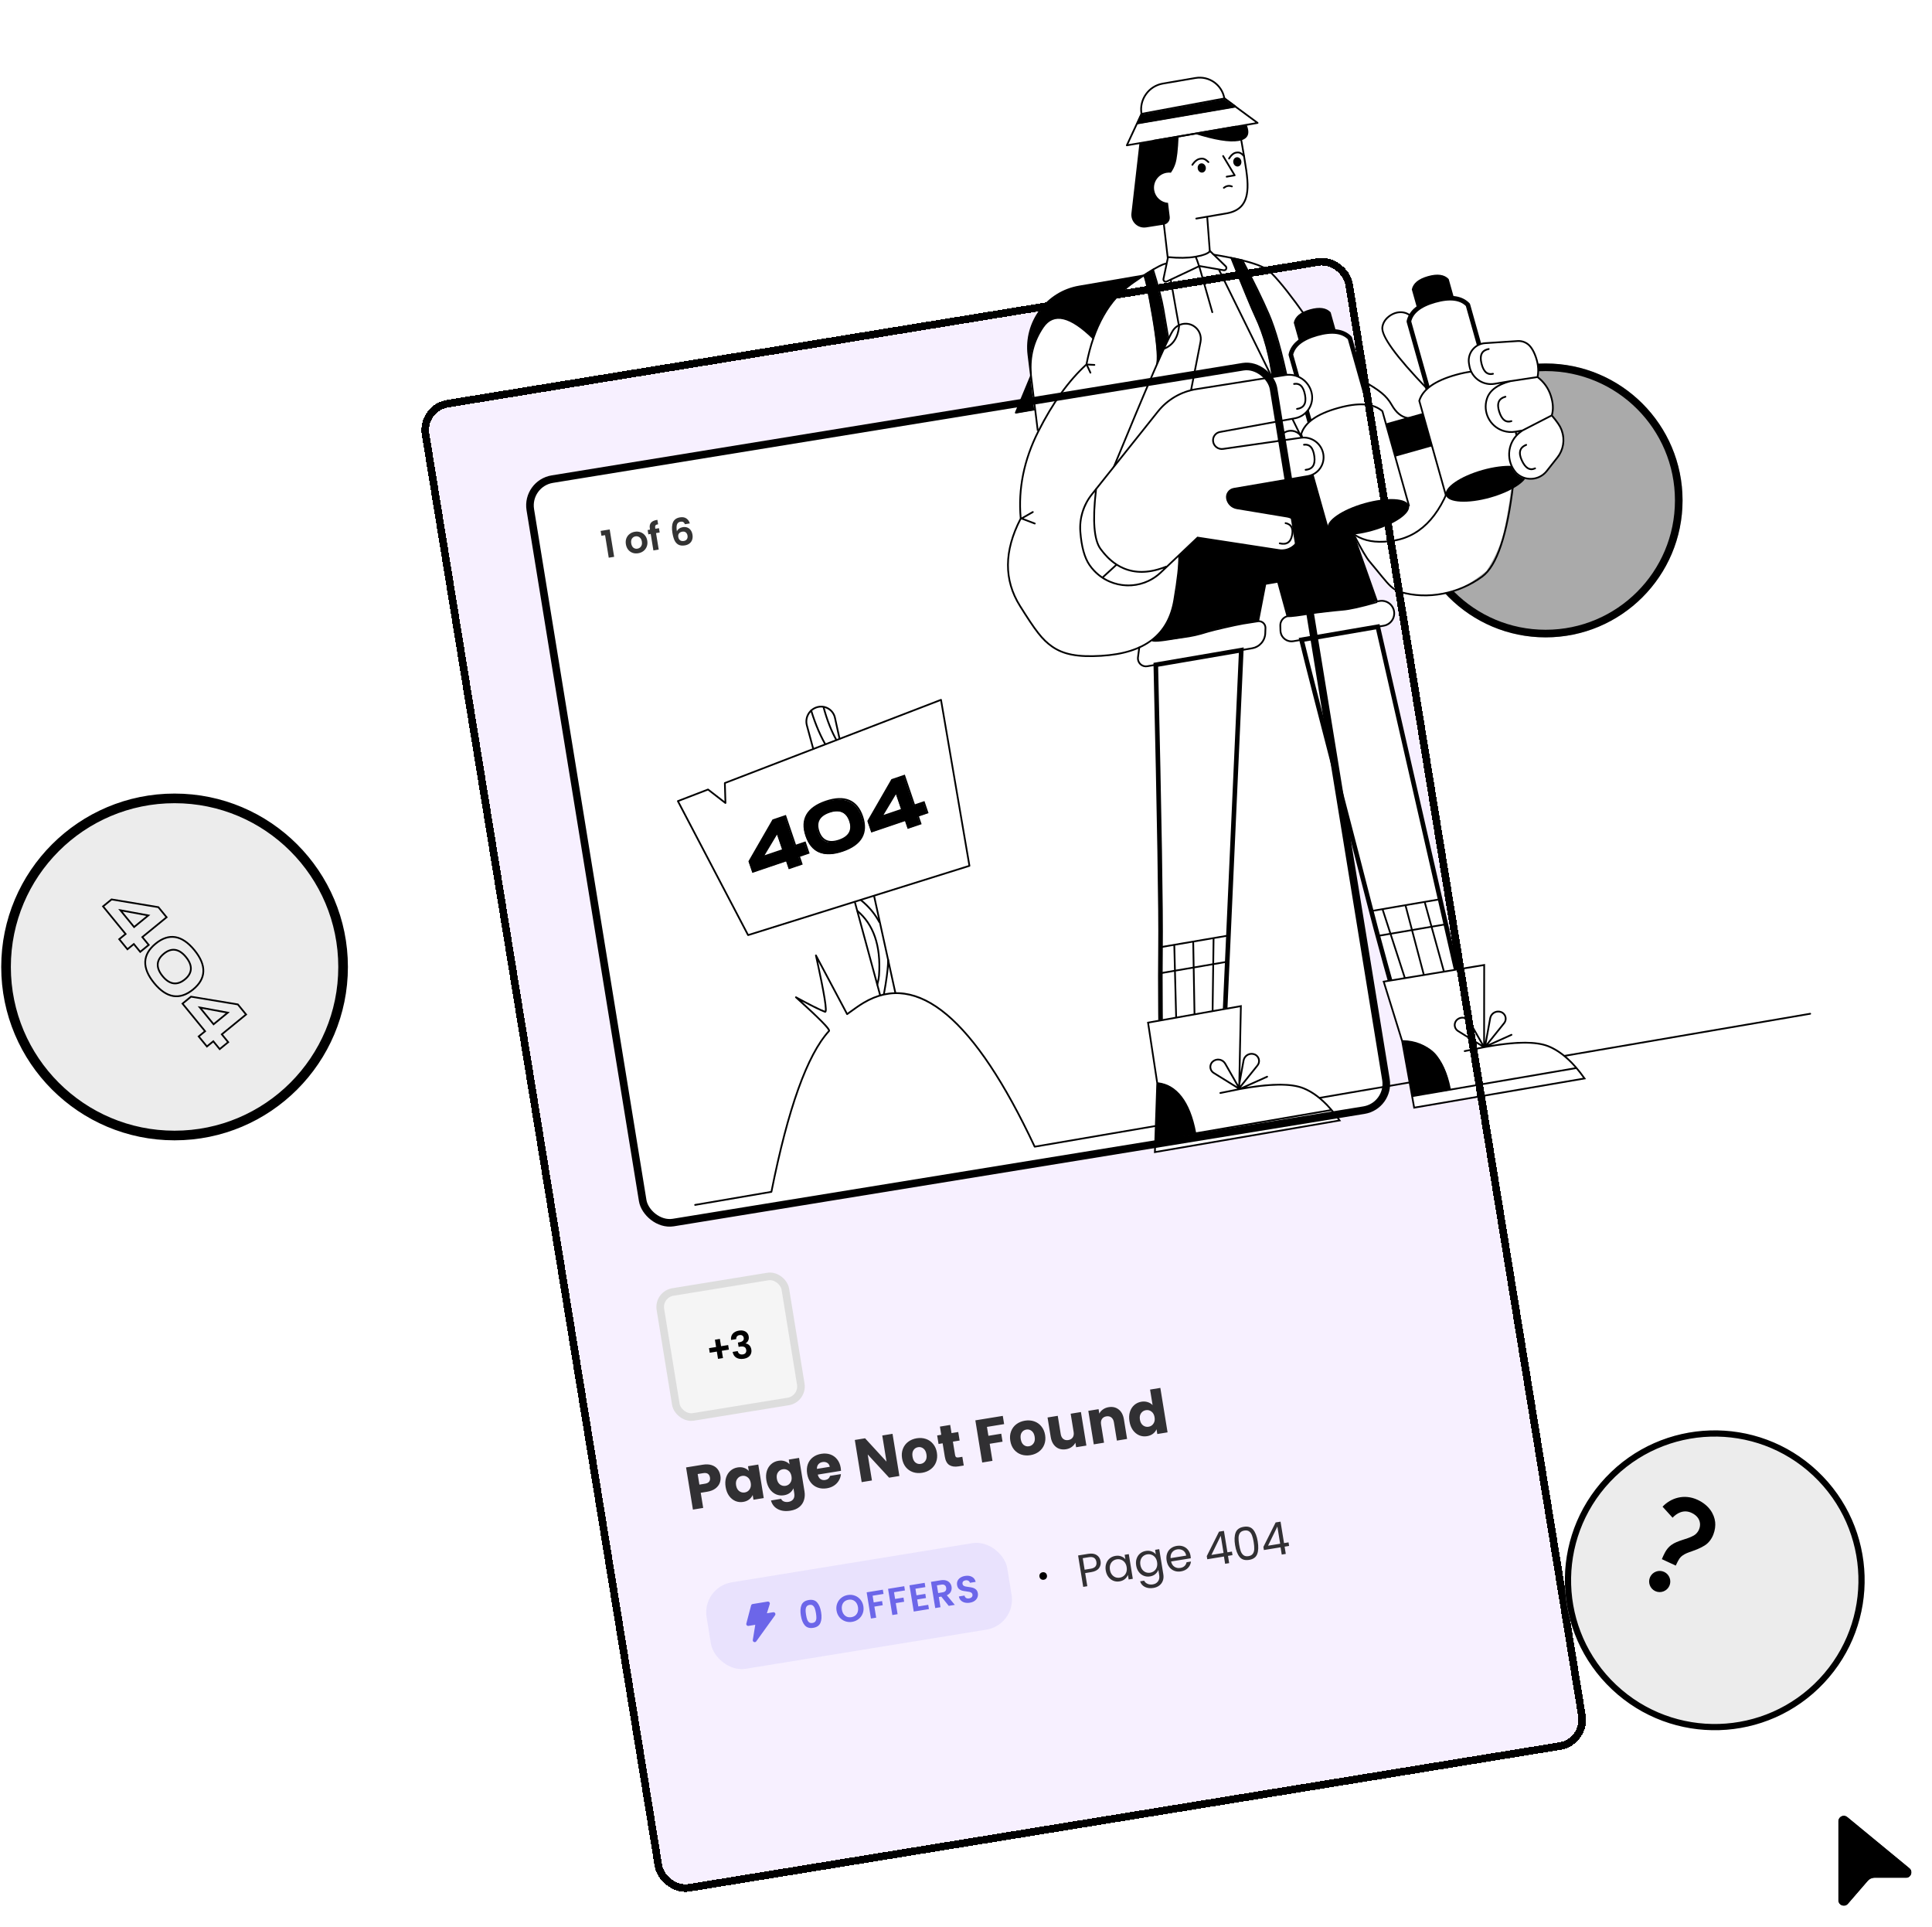 <svg width="676" height="674" viewBox="0 0 676 674" fill="none" xmlns="http://www.w3.org/2000/svg">
<g filter="url(#filter0_d_3065_18994)">
<circle cx="532.829" cy="160.421" r="47.906" fill="#AAAAAA"/>
<circle cx="532.829" cy="160.421" r="46.576" stroke="black" stroke-width="2.661"/>
</g>
<g filter="url(#filter1_d_3065_18994)">
<rect x="159.184" y="114.997" width="330.022" height="528.673" rx="10.646" transform="rotate(-9.241 159.184 114.997)" fill="#F7F0FF" shape-rendering="crispEdges"/>
<rect x="197.363" y="142.491" width="263.485" height="263.485" rx="9.315" transform="rotate(-9.241 197.363 142.491)" fill="white"/>
<path fill-rule="evenodd" clip-rule="evenodd" d="M413.384 199.285C403.905 202.058 396.462 203.196 391.054 202.699C385.647 202.203 381.065 199.96 377.309 195.972C372.875 189.648 370.395 186.013 369.866 185.068C367.276 180.437 366.252 175.625 366.027 172.307C365.734 167.975 367.122 162.025 370.194 154.459C369.983 149.601 370.264 145.217 371.036 141.309C371.809 137.401 373.711 131.638 376.744 124.022L373.461 101.257C374.35 95.765 375.391 91.802 376.585 89.368C377.778 86.934 379.388 85.488 381.415 85.031C383.113 84.571 384.786 84.697 386.434 85.409C388.083 86.121 391.314 88.113 396.129 91.385C398.521 84.845 401.619 79.635 405.423 75.755C409.228 71.875 414.564 68.483 421.433 65.579L422.092 63.402L420.191 51.585L411.94 23.441L407.528 24.198L412.628 13.002C412.858 10.688 413.184 8.98 413.608 7.879C414.031 6.778 414.947 5.451 416.356 3.899C416.323 3.524 417.626 3.094 420.267 2.609C422.908 2.123 427.1 1.542 432.843 0.866C435.368 1.008 437.166 1.457 438.235 2.213C439.304 2.969 440.438 4.77 441.638 7.616L453.204 16.383L447.104 17.827L449.768 36.982C449.47 40.397 449.046 42.74 448.496 44.013C447.945 45.285 446.891 46.361 445.333 47.239L435.609 49.524L436.399 61.362L437.476 62.829C442.741 63.404 446.345 63.956 448.289 64.486C452.955 65.758 457.364 68.003 461.238 72.588C463.949 75.798 466.968 80.357 470.795 84.988C474.164 89.065 480.274 96.206 489.124 106.412L496.974 111.26L501.551 117.494L510.839 122.302L512.519 109.215C502.748 98.779 497.587 91.956 497.037 88.748C496.807 87.406 497.401 86.003 498.057 85.063C498.971 83.754 500.372 82.806 502.996 82.565C504.746 82.405 506.6 83.188 508.56 84.915L542.244 142.931C541.238 150.847 540.195 156.806 539.115 160.808C538.035 164.81 536.125 168.922 533.385 173.144C529.002 176.695 525.2 178.998 521.976 180.054C518.753 181.11 513.258 181.57 505.492 181.434C502.65 180.68 500.718 179.841 499.693 178.919C495.894 175.497 493.729 170.703 491.683 168.318C488.809 164.968 486.877 161.721 485.885 158.577L469.647 126.472L424.284 132.802L425.95 167.817C425.246 177.532 423.941 184.775 422.036 189.545C420.131 194.315 417.247 197.562 413.384 199.285Z" fill="white"/>
<path fill-rule="evenodd" clip-rule="evenodd" d="M417.757 206.141C416.915 206.134 416.301 206.164 415.914 206.232C414.428 206.493 413.201 206.625 412.295 205.613C411.036 204.205 410.983 202.286 412.135 199.855L416.109 197.728L418.116 197.384L432.87 195.475L437.383 194.082L453.537 190.693C455.414 191.198 456.28 192.634 456.134 195C455.989 197.366 454.758 199.023 452.441 199.971L447.662 201.015L440.701 355.672L419.828 359.25C419.387 335.216 419.244 317.109 419.401 304.928C419.557 292.747 419.01 259.818 417.757 206.141ZM468.735 197.404C468.622 196.935 467.339 197.08 464.885 197.839C462.56 197.135 461.404 195.612 461.415 193.268C461.427 190.925 462.224 189.549 463.807 189.14L466.886 189.025L476.118 187.443L485.454 186.463L495.517 183.705C498.774 183.422 500.632 184.619 501.091 187.295C501.352 188.816 500.974 189.693 500.403 190.511C500.113 190.926 499.513 191.442 498.602 192.06L495.428 192.828L529.244 340.703L507.568 344.418C500.047 318.073 494.948 299.574 492.272 288.922C489.084 276.236 472.564 213.292 468.735 197.404Z" fill="white"/>
<path fill-rule="evenodd" clip-rule="evenodd" d="M417.722 205.939L447.626 200.814L440.665 355.47L419.792 359.048C419.351 335.015 419.209 316.907 419.366 304.726C419.522 292.545 418.974 259.616 417.722 205.939ZM468.7 197.202L495.393 192.627L529.208 340.502L507.533 344.217C500.011 317.871 494.913 299.373 492.236 288.721C489.049 276.034 472.529 213.091 468.7 197.202Z" stroke="black" stroke-width="1.605"/>
<path fill-rule="evenodd" clip-rule="evenodd" d="M413.591 69.728L390.981 73.713C379.7 75.701 371.937 86.153 373.294 97.527L374.189 105.023C373.887 101.141 373.897 98.382 374.216 96.746C374.724 94.148 375.552 92.561 376.498 90.77C377.927 88.062 379.664 85.686 381.291 84.985C385.01 83.382 389.875 85.651 395.886 91.79C396.425 90.092 396.888 88.772 397.273 87.83C398.043 85.95 398.857 83.922 400.558 81.683C403.929 77.244 408.273 73.259 413.591 69.728Z" fill="black"/>
<path fill-rule="evenodd" clip-rule="evenodd" d="M416.444 197.265C418.637 197.665 422.575 197.335 428.256 196.275C431.35 195.698 436.775 193.815 441.497 192.765C444.13 192.179 448.144 191.491 453.539 190.701L456.054 177.653L460.47 176.897L463.975 188.912C468.722 188.401 472.102 188.028 474.113 187.795C478.44 187.293 482.034 186.851 484.819 186.374C489.547 185.563 492.968 184.632 495.084 183.58L475.033 128.072L427.777 138.033C428.65 146.859 428.017 156.826 425.878 167.934C425.422 170.301 425.77 173.135 425.415 176.08C424.873 180.566 424.179 184.934 423.129 188.054C422.132 191.012 419.904 194.083 416.444 197.265Z" fill="black"/>
<path d="M494.79 183.768L485.6 157.75C485.544 157.591 485.627 157.416 485.786 157.36C485.945 157.304 486.12 157.387 486.176 157.547L495.321 183.436L495.97 183.325C498.519 182.888 500.941 184.602 501.378 187.155C501.816 189.707 500.104 192.13 497.554 192.567L465.885 197.995C463.625 198.382 461.479 196.862 461.091 194.6C461.059 194.41 461.039 194.219 461.033 194.027L460.978 192.26C460.928 190.67 461.922 189.25 463.401 188.739L460.249 177.244L456.315 177.919L453.91 190.389C455.19 190.463 456.259 191.463 456.382 192.78C456.392 192.893 456.396 193.007 456.391 193.121L456.325 194.94C456.225 197.692 454.211 199.996 451.5 200.46L414.784 206.753C413.093 207.043 411.486 205.905 411.195 204.212C411.141 203.891 411.136 203.564 411.182 203.242C411.308 202.368 411.459 201.24 411.634 199.86C411.656 199.693 411.808 199.574 411.976 199.596C412.143 199.617 412.262 199.77 412.24 199.938C412.064 201.321 411.913 202.451 411.787 203.329C411.75 203.588 411.753 203.851 411.798 204.108C412.031 205.469 413.322 206.383 414.681 206.151L451.397 199.858C453.823 199.442 455.625 197.38 455.715 194.918L455.781 193.099C455.784 193.011 455.782 192.924 455.773 192.836C455.67 191.724 454.687 190.905 453.576 191.004C451.077 191.382 449.311 191.659 448.279 191.835C445.484 192.311 437.683 194.119 436.072 194.622C432.416 195.765 430.446 196.177 427.191 196.622C427.085 196.637 427.085 196.637 426.979 196.651C425.816 196.81 425.26 196.892 424.522 197.018C421.845 197.477 419.834 197.752 418.483 197.845C416.899 197.953 416.155 197.852 416.139 197.274L416.749 197.256C416.748 197.212 416.73 197.181 416.72 197.168C416.768 197.193 416.861 197.218 416.996 197.237C417.307 197.279 417.792 197.279 418.442 197.235C419.767 197.144 421.761 196.871 424.419 196.415C425.166 196.287 425.727 196.205 426.896 196.045C427.002 196.031 427.002 196.031 427.108 196.017C430.332 195.575 432.269 195.17 435.89 194.038C437.529 193.526 445.356 191.712 448.176 191.232C449.185 191.06 450.886 190.793 453.28 190.43L455.755 177.595C455.779 177.47 455.878 177.373 456.003 177.352L460.418 176.595L463.027 176.148C463.194 176.119 463.352 176.231 463.38 176.397C463.409 176.564 463.297 176.722 463.131 176.75L460.854 177.141L464.015 188.668C465.382 188.659 468.057 188.316 472.021 187.636C473.511 187.381 480.862 186.54 482.99 186.378C485.415 186.193 489.352 185.323 494.79 183.768ZM495.181 184.08L495.237 184.276C489.618 185.892 485.555 186.796 483.037 186.988C480.926 187.148 473.593 187.987 472.124 188.239C467.886 188.965 465.11 189.311 463.771 189.277L463.772 189.263C462.45 189.634 461.545 190.861 461.589 192.241L461.644 194.008C461.649 194.172 461.665 194.335 461.693 194.496C462.024 196.426 463.854 197.722 465.782 197.392L497.451 191.964C499.668 191.584 501.156 189.477 500.776 187.258C500.396 185.039 498.29 183.547 496.073 183.927L495.181 184.08Z" fill="black"/>
<path d="M436.027 49.443L436.975 61.992C447.044 63.598 453.608 65.367 456.697 67.318C460.702 69.847 472.692 86.38 479.281 97.45C481.271 100.793 483.794 102.695 489.691 106.003L490.187 106.281C496.109 109.604 498.625 111.515 500.546 114.908C503.512 120.146 507.762 120.799 513.474 116.859C513.613 116.763 513.803 116.798 513.899 116.937C513.995 117.076 513.96 117.267 513.821 117.363C507.83 121.495 503.168 120.78 500.014 115.209C498.167 111.946 495.715 110.084 489.888 106.815L489.392 106.536C483.404 103.177 480.82 101.229 478.756 97.763C472.225 86.79 460.26 70.29 456.371 67.835C453.351 65.927 446.764 64.162 436.641 62.558C436.501 62.536 436.395 62.42 436.384 62.279L435.422 49.547L431.927 50.145C431.761 50.174 431.603 50.062 431.575 49.896C431.546 49.729 431.658 49.571 431.824 49.543L435.646 48.888C435.648 48.887 435.65 48.887 435.653 48.886L442.338 47.741C446.481 47.031 448.595 44.932 449.266 41.31C449.804 38.399 449.507 35.192 448.348 28.426L447.558 23.817C447.547 23.754 447.538 23.702 447.518 23.585C447.137 21.344 446.813 20.071 445.995 18.185C445.983 18.175 445.966 18.163 445.947 18.149C445.892 18.11 445.816 18.06 445.719 17.999L417.017 22.918C416.85 22.947 416.692 22.835 416.664 22.669C416.635 22.502 416.747 22.344 416.913 22.316L445.731 17.376C445.804 17.364 445.88 17.379 445.944 17.418C446.353 17.672 446.477 17.76 446.533 17.889C447.39 19.858 447.728 21.176 448.121 23.482C448.141 23.599 448.149 23.651 448.16 23.714L448.95 28.322C450.123 35.165 450.423 38.412 449.866 41.422C449.149 45.295 446.837 47.59 442.442 48.343L436.027 49.443ZM542.49 142.483L543.097 142.554C540.993 160.564 537.35 171.476 532.107 175.32C523.853 181.371 512.876 183.609 503.137 180.738C501.85 180.358 500.778 179.704 499.618 178.615C498.791 177.838 497.941 176.879 496.56 175.198C496.199 174.758 494.818 173.063 494.615 172.814C493.749 171.755 493.003 170.854 492.212 169.919C491.128 168.637 489.398 165.693 487.004 161.068L487.547 160.787C489.919 165.37 491.634 168.289 492.678 169.524C493.471 170.462 494.219 171.365 495.088 172.427C495.291 172.677 496.671 174.371 497.032 174.81C498.397 176.471 499.233 177.415 500.036 178.169C501.13 179.196 502.12 179.801 503.309 180.151C512.86 182.967 523.641 180.769 531.746 174.827C536.803 171.119 540.405 160.328 542.49 142.483Z" fill="black"/>
<path fill-rule="evenodd" clip-rule="evenodd" d="M443.959 63.696L447.813 64.483C451.687 71.816 454.763 78.114 457.043 83.376C459.322 88.639 461.592 96.661 463.853 107.442L458.594 106.895C457.504 98.12 455.448 90.544 452.426 84.168C451.111 81.39 448.288 74.566 443.959 63.696ZM413.39 69.762L416.561 67.771C418.381 73.572 419.586 78.191 420.176 81.629C420.765 85.067 421.362 88.55 421.966 92.077L418.022 100.406C418.412 97.857 417.883 92.363 416.437 83.924C414.991 75.486 413.975 70.765 413.39 69.762Z" fill="black"/>
<path d="M443.876 63.776L443.667 63.25L448.216 64.179L448.283 64.307C452.161 71.647 455.24 77.952 457.523 83.222C459.812 88.507 462.087 96.547 464.352 107.346L464.438 107.756L458.522 107.142L458.492 106.9C457.405 98.156 455.357 90.611 452.351 84.266C451.031 81.48 448.208 74.653 443.876 63.776ZM452.903 84.004C455.911 90.353 457.965 97.88 459.068 106.583L463.668 107.062C461.44 96.506 459.203 88.638 456.963 83.465C454.7 78.241 451.65 71.993 447.811 64.721L444.653 64.076C448.861 74.634 451.612 81.28 452.903 84.004ZM413.327 69.883L413.177 69.628L416.934 67.269L417.053 67.647C418.877 73.459 420.085 78.091 420.677 81.545L422.484 92.088L417.605 102.39L417.921 100.326C418.304 97.822 417.777 92.348 416.337 83.943C414.902 75.571 413.883 70.837 413.327 69.883ZM416.939 83.84C418.133 90.807 418.704 95.774 418.648 98.76L421.849 92.001L420.075 81.648C419.501 78.3 418.339 73.82 416.588 68.208L413.986 69.842C414.609 71.288 415.58 75.916 416.939 83.84Z" fill="black"/>
<path d="M438.404 65.564L438.952 65.294L482.066 152.867C485.023 160.753 491.342 163.848 501.123 162.172C510.909 160.495 517.833 152.577 521.895 138.359L522.483 138.528C518.362 152.95 511.276 161.052 501.227 162.775C491.172 164.498 484.561 161.26 481.506 153.109L438.404 65.564ZM466.035 137.632L466.646 137.622C466.991 158.245 462.899 169.344 454.263 170.824C447.276 172.021 438.897 151.056 429.853 109.769C428.148 101.984 425.651 88.62 422.361 69.674L422.963 69.57C426.251 88.507 428.747 101.864 430.45 109.638C439.376 150.388 447.742 171.321 454.159 170.221C462.382 168.812 466.376 157.98 466.035 137.632Z" fill="black"/>
<path fill-rule="evenodd" clip-rule="evenodd" d="M494.333 122.608L514.984 116.794L518.256 128.415L497.605 134.23L494.333 122.608ZM471.191 104.736L465.992 86.27C466.437 84.101 468.321 82.549 471.646 81.613C474.97 80.677 477.388 81.018 478.899 82.636L484.098 101.101L471.191 104.736ZM525.4 89.472L512.493 93.106L507.294 74.641C507.738 72.472 509.623 70.919 512.947 69.983C516.272 69.047 518.69 69.388 520.201 71.007L525.4 89.472Z" fill="black"/>
<path fill-rule="evenodd" clip-rule="evenodd" d="M473.119 125.899L465.084 97.362C465.824 93.995 468.854 91.562 474.173 90.064C479.492 88.567 483.346 89.061 485.735 91.547L493.77 120.084L473.119 125.899ZM535.071 108.455L514.421 114.27L506.385 85.733C507.126 82.365 510.155 79.933 515.475 78.435C520.794 76.937 524.648 77.432 527.036 79.918L535.071 108.455Z" fill="white"/>
<path fill-rule="evenodd" clip-rule="evenodd" d="M473.001 126.002L464.966 97.466C465.706 94.098 468.736 91.666 474.055 90.168C479.374 88.67 483.228 89.165 485.616 91.651L493.652 120.188L473.001 126.002ZM534.953 108.559L514.302 114.373L506.267 85.836C507.008 82.469 510.037 80.036 515.356 78.539C520.676 77.041 524.529 77.535 526.918 80.022L534.953 108.559Z" fill="white" stroke="black" stroke-width="1.605" stroke-linecap="round" stroke-linejoin="round"/>
<path fill-rule="evenodd" clip-rule="evenodd" d="M477.991 158.217L468.696 125.204C469.893 121.212 474.149 118.187 481.463 116.127C488.777 114.068 493.986 114.429 497.091 117.209L506.386 150.222L477.991 158.217ZM547.688 138.593L519.293 146.588L509.997 113.575C511.195 109.583 515.451 106.557 522.765 104.498C530.078 102.439 535.288 102.799 538.392 105.58L547.688 138.593Z" fill="white"/>
<path d="M477.983 158.537C477.821 158.582 477.652 158.488 477.606 158.325L468.311 125.312C468.295 125.256 468.296 125.197 468.312 125.141C469.547 121.027 473.885 117.943 481.289 115.858C488.693 113.773 494.004 114.141 497.203 117.006C497.247 117.045 497.278 117.095 497.294 117.151L506.589 150.164C506.635 150.327 506.54 150.496 506.378 150.542L477.983 158.537ZM505.918 150.036L496.73 117.403C493.712 114.761 488.626 114.428 481.455 116.447C474.284 118.466 470.119 121.404 468.923 125.233L478.112 157.865L505.918 150.036ZM547.891 138.535C547.937 138.698 547.842 138.867 547.68 138.912L519.285 146.907C519.122 146.953 518.954 146.858 518.908 146.696L509.612 113.682C509.597 113.627 509.597 113.567 509.614 113.512C510.848 109.398 515.187 106.314 522.591 104.229C529.995 102.144 535.306 102.512 538.505 105.377C538.548 105.416 538.579 105.466 538.595 105.522L547.891 138.535ZM547.22 138.406L538.032 105.774C535.013 103.132 529.928 102.798 522.757 104.817C515.585 106.837 511.421 109.775 510.225 113.603L519.413 146.236L547.22 138.406Z" fill="black"/>
<path fill-rule="evenodd" clip-rule="evenodd" d="M493.46 159.089C485.619 161.297 478.653 160.919 477.9 158.245C477.147 155.57 482.893 151.613 490.734 149.405C498.575 147.197 505.541 147.575 506.294 150.249C507.047 152.924 501.301 156.881 493.46 159.089ZM534.762 147.46C526.921 149.668 519.954 149.29 519.201 146.615C518.448 143.941 524.194 139.983 532.035 137.775C539.876 135.568 546.843 135.946 547.596 138.62C548.349 141.294 542.603 145.252 534.762 147.46Z" fill="black"/>
<path d="M466.244 132.926C468.723 132.228 470.167 129.652 469.468 127.171C468.77 124.691 466.194 123.246 463.715 123.944C461.236 124.642 459.793 127.219 460.491 129.699C461.189 132.179 463.765 133.624 466.244 132.926ZM466.079 132.337C463.924 132.944 461.686 131.689 461.079 129.533C460.472 127.378 461.727 125.139 463.881 124.533C466.035 123.926 468.274 125.182 468.88 127.337C469.487 129.492 468.233 131.731 466.079 132.337Z" fill="black"/>
<path d="M370.73 154.415L374.533 152.244C374.68 152.16 374.866 152.211 374.95 152.358C375.033 152.505 374.983 152.691 374.836 152.775L371.455 154.706L375.482 156.242C375.64 156.302 375.719 156.479 375.659 156.637C375.599 156.795 375.422 156.874 375.265 156.814L370.768 155.098L370.696 155.139C370.663 155.158 370.627 155.17 370.592 155.176C364.905 166.266 364.861 176.252 370.447 185.176C375.892 193.874 378.191 196.918 381.595 199.302C385.519 202.05 390.435 202.985 398.575 202.501C413.925 201.588 421.867 195.082 423.876 183.272C425.132 175.892 425.697 170.779 425.573 167.947C425.566 167.778 425.696 167.635 425.865 167.628C426.033 167.621 426.176 167.752 426.183 167.92C426.31 170.808 425.741 175.954 424.478 183.375C422.419 195.478 414.235 202.182 398.612 203.112C390.347 203.603 385.301 202.643 381.245 199.803C377.747 197.354 375.421 194.273 369.929 185.5C364.192 176.334 364.268 166.058 370.143 154.712C369.213 144.374 371.275 134.195 376.326 124.181C381.362 114.198 386.975 106.38 393.168 100.728C395.732 87.45 401.128 77.927 409.361 72.177C413.463 69.312 416.573 67.343 418.696 66.265C420.117 65.544 421.156 65.19 421.786 65.276L419.57 46.144C419.55 45.977 419.67 45.825 419.838 45.805C420.005 45.786 420.157 45.906 420.177 46.074L422.483 65.976C422.528 66.37 421.945 66.454 421.878 66.063C421.815 65.694 420.884 65.841 418.972 66.811C416.88 67.872 413.791 69.829 409.711 72.679C401.6 78.343 396.277 87.759 393.748 100.943C393.736 101.008 393.703 101.068 393.654 101.112C387.491 106.715 381.896 114.496 376.871 124.457C371.91 134.292 369.864 144.277 370.73 154.415Z" fill="black"/>
<path fill-rule="evenodd" clip-rule="evenodd" d="M421.83 63.56L420.234 71.183C420.142 71.624 420.424 72.055 420.865 72.147C421.038 72.184 421.218 72.162 421.379 72.087L432.849 66.682L441.306 68.154C441.749 68.232 442.171 67.935 442.248 67.492C442.294 67.227 442.207 66.956 442.014 66.768L436.55 61.45C435.852 62.306 434.156 62.964 431.462 63.426C428.768 63.887 425.557 63.932 421.83 63.56Z" fill="white"/>
<path d="M432.698 66.935L421.674 72.13C421.454 72.234 421.205 72.263 420.967 72.213C420.361 72.086 419.974 71.491 420.1 70.885L421.696 63.264C421.728 63.111 421.87 63.007 422.025 63.022C425.727 63.392 428.911 63.347 431.575 62.891C434.202 62.441 435.841 61.804 436.478 61.023C436.592 60.885 436.799 60.873 436.928 60.998L442.389 66.314C442.655 66.572 442.776 66.945 442.712 67.31C442.607 67.92 442.027 68.328 441.417 68.222L433.297 66.808C433.33 66.92 433.369 67.051 433.413 67.202C433.601 67.843 433.887 68.837 434.273 70.185C435.045 72.879 436.214 76.988 437.78 82.511C437.826 82.674 437.732 82.843 437.57 82.889C437.408 82.935 437.239 82.84 437.193 82.678C435.626 77.156 434.458 73.047 433.686 70.353C433.3 69.007 433.014 68.013 432.827 67.374C432.777 67.202 432.733 67.056 432.698 66.935ZM432.088 63.42C432.198 63.668 432.31 63.944 432.425 64.248C432.611 64.743 432.772 65.223 432.975 65.857L433.06 66.126C433.063 66.133 433.065 66.14 433.067 66.147L441.522 67.62C441.799 67.668 442.062 67.482 442.11 67.205C442.139 67.039 442.084 66.87 441.964 66.752L436.725 61.653C435.92 62.415 434.377 62.995 432.088 63.42ZM432.493 66.356C432.488 66.342 432.484 66.328 432.479 66.312L432.393 66.043C432.193 65.418 432.035 64.947 431.853 64.463C431.72 64.11 431.591 63.797 431.466 63.529C428.854 63.952 425.778 63.994 422.238 63.657L420.698 71.011C420.641 71.286 420.817 71.556 421.092 71.614C421.201 71.637 421.313 71.624 421.414 71.577L432.493 66.356Z" fill="black"/>
<path fill-rule="evenodd" clip-rule="evenodd" d="M402.543 137.868C414.643 108.437 421.695 92.13 423.701 88.947C425.267 86.463 428.549 85.718 431.034 87.283C432.893 88.454 433.84 90.649 433.417 92.806L430.127 109.562" fill="white"/>
<path d="M402.779 138.138C414.865 108.741 421.922 92.424 423.914 89.264C425.39 86.921 428.484 86.221 430.825 87.699C432.577 88.805 433.468 90.876 433.069 92.91L429.781 109.657L430.381 109.775L433.668 93.028C434.116 90.746 433.116 88.423 431.151 87.182C428.525 85.523 425.053 86.309 423.397 88.937C421.376 92.144 414.328 108.44 402.214 137.905L402.779 138.138Z" fill="black"/>
<path fill-rule="evenodd" clip-rule="evenodd" d="M423.002 33.797C422.509 33.739 422.001 33.749 421.487 33.837C418.605 34.331 416.67 37.071 417.164 39.956C417.585 42.407 419.624 44.175 421.995 44.348L422.592 49.249C422.751 50.556 421.846 51.755 420.546 51.959L414.337 52.934C413.939 52.996 413.534 53.005 413.134 52.959C410.676 52.678 408.911 50.458 409.191 47.999L411.994 23.469L412.8 23.331L412.802 23.325L413.747 23.168L417.282 22.562L417.286 22.579L425.689 21.18C425.484 25.805 425.124 28.934 424.609 30.567C424.242 31.732 423.706 32.809 423.002 33.797ZM449.493 17.041C450.857 20.255 449.921 22.139 446.685 22.693C443.449 23.248 438.307 22.406 431.261 20.166L449.493 17.041Z" fill="black"/>
<path fill-rule="evenodd" clip-rule="evenodd" d="M395.191 146.348L418.281 117.395C421.642 113.18 426.459 110.375 431.784 109.533L462.883 104.614C467.131 103.942 471.169 106.691 472.101 110.89C472.982 114.864 470.475 118.8 466.501 119.682C466.411 119.702 466.32 119.72 466.229 119.737L440.007 124.527C438.403 124.82 437.34 126.359 437.633 127.963C437.633 127.964 437.633 127.965 437.633 127.966C437.932 129.59 439.46 130.688 441.094 130.454L468.339 126.549C472.051 126.017 475.516 128.526 476.169 132.219C476.813 135.859 474.384 139.331 470.745 139.974C470.734 139.976 470.722 139.978 470.71 139.98L444.861 144.411C443.271 144.683 442.203 146.193 442.476 147.783C442.478 147.794 442.48 147.806 442.482 147.817C442.803 149.562 444.183 150.918 445.933 151.208L463.469 154.118C466.504 154.621 468.556 157.489 468.053 160.524C468.03 160.659 468.003 160.793 467.971 160.925C467.171 164.221 463.983 166.357 460.631 165.842L432.184 161.475L419.292 173.686C412.68 179.948 402.244 179.665 395.981 173.053C395.392 172.431 394.853 171.764 394.367 171.059C392.629 168.531 391.56 164.667 391.159 159.466C390.795 154.741 392.236 150.053 395.191 146.348Z" fill="white"/>
<path d="M398.999 175.071L403.515 170.934C401.488 169.568 399.731 167.764 398.135 165.589C395.823 162.437 395.259 155.748 396.404 145.485L395.59 146.506C392.678 150.157 391.259 154.779 391.62 159.437C392.018 164.579 393.073 168.388 394.773 170.86C395.247 171.549 395.774 172.2 396.348 172.808C397.165 173.672 398.055 174.427 398.999 175.071ZM399.527 175.417C405.628 179.239 413.759 178.625 419.229 173.446L420.473 172.267C415.065 174.233 410.384 174.187 406.346 172.473C405.541 172.132 404.776 171.732 404.045 171.278L399.527 175.417ZM396.538 144.337C396.538 144.336 396.538 144.334 396.538 144.332C396.553 144.211 396.636 144.116 396.743 144.079L418.199 117.176C421.607 112.903 426.488 110.06 431.884 109.207L462.998 104.285C467.401 103.589 471.587 106.442 472.553 110.798C473.471 114.937 470.865 119.036 466.731 119.954C466.636 119.974 466.542 119.994 466.447 120.011L440.213 124.803C438.777 125.066 437.825 126.444 438.088 127.882L438.088 127.885C438.357 129.348 439.732 130.337 441.202 130.126L468.457 126.22C472.329 125.665 475.943 128.285 476.625 132.141C477.298 135.946 474.762 139.576 470.96 140.248L470.924 140.255L445.064 144.687C443.642 144.931 442.687 146.282 442.931 147.706C442.934 147.721 442.934 147.721 442.937 147.737C443.234 149.354 444.513 150.612 446.134 150.881L463.678 153.791C466.875 154.322 469.038 157.345 468.509 160.545C468.485 160.688 468.456 160.831 468.422 160.972C467.585 164.422 464.251 166.658 460.745 166.12L432.44 161.774L419.649 173.89C412.912 180.271 402.281 179.974 395.905 173.228C395.309 172.597 394.762 171.922 394.27 171.206C392.499 168.631 391.416 164.724 391.011 159.484C390.638 154.671 392.104 149.897 395.112 146.125L396.538 144.337ZM397.123 144.583C395.85 155.249 396.366 162.144 398.628 165.227C400.863 168.274 403.413 170.565 406.584 171.91C410.712 173.662 415.548 173.606 421.229 171.323C421.308 171.291 421.393 171.295 421.466 171.327L432.237 161.124L460.837 165.515C464.03 166.005 467.066 163.97 467.828 160.828C467.859 160.701 467.885 160.573 467.906 160.445C468.38 157.578 466.442 154.87 463.579 154.395L446.034 151.484C444.159 151.173 442.68 149.718 442.336 147.847C442.333 147.828 442.333 147.828 442.329 147.809C442.028 146.052 443.207 144.385 444.961 144.084L470.821 139.652L470.854 139.646C474.323 139.033 476.637 135.72 476.023 132.247C475.399 128.716 472.089 126.317 468.544 126.825L441.289 130.732C439.494 130.989 437.816 129.781 437.488 127.996L437.487 127.992C437.164 126.222 438.335 124.525 440.103 124.202L466.337 119.409C466.425 119.393 466.512 119.376 466.598 119.356C470.403 118.512 472.802 114.74 471.957 110.931C471.06 106.89 467.178 104.243 463.094 104.889L431.979 109.811C426.734 110.64 421.989 113.404 418.676 117.558L397.123 144.583Z" fill="black"/>
<path fill-rule="evenodd" clip-rule="evenodd" d="M527.205 100.812L527.349 101.629C528.082 105.792 532.043 108.58 536.21 107.866L541.921 106.887C537.264 108.059 534.451 110.126 533.481 113.09C531.954 117.759 534.5 122.781 539.168 124.308C540.544 124.758 542.009 124.865 543.436 124.621L545.921 124.195L545.299 124.645C540.925 127.807 539.943 133.916 543.105 138.289C543.295 138.553 543.499 138.807 543.715 139.051C546.542 141.838 551.092 141.806 553.879 138.979C554.066 138.79 554.241 138.591 554.406 138.383L558.152 133.632C560.221 131.008 560.806 127.51 559.703 124.355C559.623 124.126 559.548 123.918 559.477 123.733C559.045 122.601 557.944 120.997 556.173 118.922C556.788 116.886 556.666 114.563 555.805 111.953C554.945 109.343 553.406 107.194 551.188 105.505C551.699 103.01 551.385 100.375 550.246 97.601C549.795 96.502 549.275 95.589 548.685 94.861C547.603 93.527 545.942 92.801 544.228 92.912L532.823 93.656C529.457 93.876 526.906 96.783 527.125 100.15C527.14 100.372 527.166 100.593 527.205 100.812Z" fill="white"/>
<path d="M545.92 123.678L556.014 118.486C556.568 116.544 556.437 114.326 555.612 111.825C554.773 109.281 553.277 107.187 551.118 105.539L551.13 105.618L541.85 107.022C537.431 108.18 534.784 110.164 533.868 112.962C532.395 117.467 534.849 122.317 539.35 123.794C540.678 124.23 542.092 124.334 543.469 124.098L545.92 123.678ZM546.178 124.233L545.57 124.672C541.339 127.731 540.388 133.644 543.445 137.88C543.631 138.138 543.83 138.386 544.027 138.609C546.736 141.281 551.095 141.249 553.763 138.537C553.939 138.358 554.106 138.169 554.262 137.971L558.004 133.225C560.012 130.678 560.579 127.281 559.507 124.218C559.43 123.997 559.357 123.797 559.289 123.618C558.885 122.56 557.853 121.042 556.194 119.081L546.178 124.233ZM541.972 106.385L551.026 105.016C551.467 102.643 551.146 100.138 550.061 97.493C549.621 96.422 549.116 95.535 548.547 94.833C547.527 93.574 545.961 92.888 544.346 92.994L532.94 93.738C529.741 93.946 527.318 96.711 527.528 99.913C527.542 100.124 527.567 100.334 527.604 100.542L527.747 101.352C528.451 105.35 532.25 108.027 536.247 107.342L541.967 106.362L541.972 106.385ZM533.288 112.771C534.012 110.559 535.713 108.836 538.375 107.598L536.35 107.945C532.022 108.687 527.908 105.787 527.145 101.458L527.002 100.648C526.962 100.418 526.934 100.186 526.918 99.953C526.687 96.414 529.365 93.358 532.9 93.127L544.306 92.383C546.119 92.265 547.877 93.035 549.021 94.448C549.63 95.199 550.165 96.137 550.626 97.261C551.759 100.02 552.092 102.653 551.621 105.155C553.807 106.863 555.332 109.024 556.192 111.633C557.049 114.232 557.19 116.564 556.61 118.625C558.339 120.665 559.421 122.251 559.859 123.4C559.929 123.584 560.004 123.79 560.084 124.016C561.225 127.276 560.621 130.893 558.484 133.604L554.741 138.35C554.571 138.566 554.39 138.771 554.198 138.967C551.293 141.918 546.548 141.953 543.584 139.03C543.359 138.777 543.148 138.512 542.949 138.238C539.797 133.869 540.649 127.824 544.801 124.49L543.572 124.701C542.097 124.953 540.582 124.842 539.16 124.375C534.338 122.793 531.709 117.597 533.288 112.771ZM534.154 95.181C534.319 95.151 534.479 95.26 534.51 95.426C534.541 95.592 534.431 95.752 534.265 95.783C532.052 96.194 531.294 97.691 531.961 100.438C532.632 103.198 533.835 104.282 535.623 103.845C535.787 103.805 535.953 103.906 535.993 104.07C536.033 104.234 535.932 104.399 535.768 104.439C533.593 104.971 532.109 103.633 531.368 100.582C530.624 97.519 531.563 95.663 534.154 95.181ZM539.977 111.875C540.14 111.832 540.307 111.931 540.349 112.094C540.391 112.257 540.293 112.424 540.13 112.467C537.95 113.032 537.299 114.577 538.157 117.272C539.018 119.978 540.293 120.975 542.047 120.415C542.208 120.363 542.38 120.452 542.431 120.613C542.483 120.774 542.394 120.946 542.233 120.997C540.1 121.679 538.526 120.449 537.574 117.457C536.619 114.453 537.426 112.536 539.977 111.875ZM547.209 128.727C547.366 128.665 547.543 128.742 547.605 128.899C547.667 129.056 547.59 129.234 547.434 129.296C545.339 130.122 544.881 131.736 546.06 134.305C547.245 136.887 548.633 137.721 550.305 136.951C550.458 136.88 550.64 136.948 550.71 137.101C550.781 137.254 550.714 137.436 550.561 137.506C548.527 138.443 546.814 137.414 545.505 134.56C544.19 131.695 544.758 129.694 547.209 128.727Z" fill="black"/>
<path fill-rule="evenodd" clip-rule="evenodd" d="M295.666 227.353L322.856 327.461L327.874 326.601L305.483 224.661C304.895 221.986 302.25 220.294 299.576 220.882C299.494 220.9 299.412 220.92 299.331 220.942C296.551 221.702 294.911 224.571 295.666 227.353Z" fill="white"/>
<path d="M295.34 227.242L322.602 327.618L328.209 326.657L305.749 224.405C305.125 221.565 302.318 219.769 299.478 220.392C299.391 220.411 299.304 220.433 299.219 220.456C296.275 221.261 294.54 224.297 295.34 227.242ZM323.046 326.922L295.929 227.082C295.218 224.462 296.762 221.761 299.38 221.045C299.456 221.025 299.532 221.006 299.609 220.989C302.119 220.438 304.601 222.026 305.152 224.536L327.475 326.163L323.046 326.922Z" fill="black"/>
<path d="M320.902 330.82C320.866 330.985 320.703 331.089 320.538 331.052C320.373 331.016 320.269 330.853 320.306 330.688C322.613 320.296 323.763 313.114 323.754 309.159C323.754 308.99 323.89 308.853 324.059 308.853C324.228 308.852 324.365 308.989 324.365 309.157C324.374 313.171 323.219 320.386 320.902 330.82ZM321.235 295.785C321.315 295.934 321.259 296.119 321.111 296.199C320.962 296.279 320.777 296.223 320.697 296.075C318.026 291.106 313.684 287.221 307.66 284.417C307.507 284.346 307.441 284.164 307.512 284.011C307.584 283.858 307.765 283.792 307.918 283.863C314.056 286.721 318.499 290.695 321.235 295.785ZM320.575 317.872C320.532 318.036 320.365 318.133 320.202 318.091C320.039 318.048 319.941 317.881 319.984 317.718C320.318 316.441 320.512 315.414 320.567 314.641C321.319 304.025 318.494 296.845 313.163 292.312C313.035 292.202 313.019 292.01 313.129 291.881C313.238 291.752 313.431 291.737 313.559 291.846C319.042 296.509 321.942 303.879 321.176 314.684C321.118 315.501 320.918 316.562 320.575 317.872ZM296.843 222.029C296.794 221.868 296.885 221.697 297.046 221.648C297.207 221.599 297.378 221.69 297.427 221.851C303.541 241.854 315.185 250.991 332.416 249.345C332.584 249.329 332.733 249.452 332.749 249.62C332.765 249.788 332.642 249.937 332.474 249.953C314.933 251.629 303.037 242.294 296.843 222.029ZM301.198 220.964C301.154 220.801 301.25 220.634 301.413 220.589C301.576 220.545 301.743 220.642 301.788 220.804C306.584 238.519 316.334 246.512 331.143 245.081C331.311 245.065 331.46 245.188 331.477 245.356C331.493 245.524 331.37 245.673 331.202 245.689C316.073 247.151 306.067 238.948 301.198 220.964Z" fill="black"/>
<path fill-rule="evenodd" clip-rule="evenodd" d="M434.073 33.748C433.297 33.881 432.544 33.27 432.392 32.382C432.24 31.494 432.746 30.666 433.522 30.534C434.297 30.401 435.05 31.012 435.202 31.9C435.354 32.788 434.848 33.615 434.073 33.748ZM446.516 31.616C445.74 31.749 444.988 31.137 444.836 30.249C444.683 29.361 445.189 28.534 445.965 28.401C446.741 28.268 447.493 28.88 447.645 29.767C447.797 30.655 447.292 31.483 446.516 31.616ZM430.774 31.205C430.688 31.35 430.501 31.399 430.356 31.313C430.211 31.227 430.162 31.04 430.248 30.894C430.286 30.829 430.356 30.72 430.456 30.58C430.621 30.349 430.811 30.113 431.024 29.886C431.646 29.226 432.337 28.772 433.091 28.643C434.181 28.456 434.822 28.614 435.538 29.173C435.651 29.261 435.767 29.359 435.92 29.493C435.965 29.533 436.244 29.78 436.331 29.856C436.459 29.967 436.472 30.16 436.361 30.287C436.25 30.415 436.057 30.428 435.93 30.317C435.841 30.239 435.561 29.991 435.518 29.953C435.372 29.826 435.265 29.735 435.163 29.655C434.583 29.203 434.115 29.087 433.194 29.245C432.594 29.348 432.008 29.733 431.469 30.306C431.276 30.511 431.103 30.725 430.953 30.935C430.864 31.06 430.804 31.155 430.774 31.205ZM443.624 28.994C443.544 29.142 443.359 29.197 443.21 29.117C443.062 29.036 443.007 28.851 443.087 28.702C443.122 28.638 443.186 28.53 443.277 28.391C443.428 28.161 443.603 27.928 443.799 27.704C444.374 27.047 445.017 26.598 445.728 26.477C446.751 26.301 447.359 26.47 448.036 27.039C448.143 27.129 448.252 27.228 448.396 27.364C448.439 27.404 448.701 27.654 448.783 27.731C448.906 27.846 448.912 28.04 448.797 28.163C448.681 28.286 448.488 28.292 448.365 28.177C448.281 28.098 448.018 27.847 447.977 27.809C447.841 27.68 447.739 27.588 447.643 27.507C447.103 27.053 446.676 26.935 445.831 27.079C445.284 27.173 444.75 27.546 444.259 28.107C444.082 28.309 443.924 28.52 443.788 28.727C443.706 28.851 443.651 28.944 443.624 28.994ZM442.461 34.896L444.831 34.49L441.011 28.121C440.924 27.977 440.971 27.789 441.116 27.702C441.26 27.615 441.448 27.662 441.535 27.807L445.584 34.558C445.695 34.743 445.586 34.981 445.374 35.017L442.564 35.499C442.398 35.527 442.24 35.415 442.212 35.249C442.183 35.082 442.295 34.924 442.461 34.896ZM441.715 39.33C441.581 39.434 441.39 39.41 441.286 39.277C441.182 39.144 441.206 38.952 441.339 38.848C442.329 38.076 443.38 37.896 444.45 38.324C444.607 38.386 444.683 38.564 444.62 38.721C444.558 38.878 444.38 38.954 444.224 38.891C443.362 38.547 442.539 38.688 441.715 39.33Z" fill="black"/>
<path fill-rule="evenodd" clip-rule="evenodd" d="M250.528 253.813L275.09 300.689L352.542 276.453L342.589 218.386L266.96 247.49L267.17 254.477L261.073 249.755L250.528 253.813Z" fill="white"/>
<path d="M261.229 249.33C261.145 249.264 261.032 249.248 260.933 249.286L250.388 253.344C250.217 253.41 250.142 253.609 250.227 253.771L274.789 300.647C274.857 300.777 275.01 300.841 275.15 300.796L352.602 276.56C352.748 276.514 352.837 276.368 352.812 276.217L342.859 218.15C342.827 217.96 342.629 217.848 342.449 217.917L266.819 247.021C266.698 247.067 266.62 247.185 266.624 247.315L266.814 253.655L261.229 249.33ZM260.991 249.918L266.952 254.534C267.156 254.692 267.452 254.542 267.444 254.284L267.241 247.513L342.32 218.621L352.164 276.057L275.211 300.137L250.927 253.791L260.991 249.918Z" fill="black"/>
<path fill-rule="evenodd" clip-rule="evenodd" d="M256.543 394.987L283.236 390.412C289.055 361.216 295.777 342.457 303.402 334.137C303.852 333.646 299.99 329.715 291.816 322.344C296.758 325.043 300.147 326.737 301.984 327.427C302.849 327.751 301.791 321.176 298.81 307.702L309.729 328.249C312.23 326.405 314.151 325.083 315.494 324.284C334.366 313.052 354.32 329.832 375.357 374.623L646.704 328.116" fill="white"/>
<path d="M301.862 327.614C302.177 327.732 302.409 327.533 302.498 327.207C302.556 326.996 302.576 326.687 302.563 326.268C302.538 325.471 302.392 324.247 302.126 322.592C301.655 319.662 300.803 315.37 299.572 309.715L309.445 328.294C309.533 328.458 309.746 328.507 309.896 328.396C312.389 326.557 314.303 325.24 315.635 324.448C334.286 313.348 354.097 330.008 375.066 374.654C375.125 374.779 375.259 374.849 375.394 374.825L646.741 328.318C646.907 328.29 647.019 328.132 646.99 327.966C646.962 327.799 646.804 327.688 646.638 327.716L375.52 374.184C354.452 329.406 334.387 312.577 315.323 323.923C314.022 324.697 312.188 325.954 309.819 327.695L299.065 307.46C298.898 307.146 298.42 307.322 298.497 307.669C299.986 314.401 300.995 319.408 301.523 322.689C301.785 324.321 301.928 325.522 301.952 326.287C301.962 326.601 301.951 326.836 301.923 326.983C300.071 326.266 296.742 324.596 291.948 321.977C291.63 321.804 291.328 322.23 291.597 322.472C295.68 326.154 298.685 328.976 300.611 330.936C301.568 331.911 302.257 332.67 302.675 333.212C302.875 333.472 303.01 333.677 303.077 333.822C303.09 333.85 303.1 333.874 303.106 333.893C295.473 342.278 288.769 360.987 282.963 390.048L256.477 394.587C256.311 394.616 256.199 394.774 256.227 394.94C256.256 395.106 256.414 395.218 256.58 395.19L283.273 390.614C283.398 390.593 283.496 390.497 283.521 390.373C289.329 361.229 296.037 342.511 303.612 334.245C304.04 333.778 303.24 332.741 301.046 330.508C299.419 328.851 297.03 326.588 293.88 323.717C297.642 325.729 300.3 327.028 301.862 327.614Z" fill="black"/>
<path d="M431.544 0.366L420.142 2.32C415.02 3.198 411.569 8.042 412.395 13.167L407.301 24.096C407.197 24.319 407.386 24.568 407.629 24.527L453.389 16.684C453.654 16.638 453.735 16.296 453.518 16.136L441.986 7.654C441.084 2.783 436.436 -0.473 431.544 0.366ZM412.989 13.34C413.015 13.284 413.024 13.221 413.013 13.159C412.186 8.332 415.424 3.749 420.246 2.923L431.648 0.969C436.248 0.18 440.616 3.274 441.406 7.879C441.419 7.957 441.462 8.027 441.526 8.074L452.577 16.202L408.101 23.825L412.989 13.34Z" fill="black"/>
<path fill-rule="evenodd" clip-rule="evenodd" d="M441.62 8.049L412.62 13.433L411.129 16.791L445.449 10.909L441.62 8.049Z" fill="black"/>
<path d="M441.729 7.515L412.729 12.899C412.63 12.918 412.546 12.984 412.505 13.076L411.015 16.434C410.916 16.657 411.105 16.901 411.346 16.859L445.665 10.977C445.93 10.932 446.012 10.591 445.796 10.431L441.967 7.571C441.899 7.52 441.813 7.5 441.729 7.515ZM444.861 10.495L411.805 16.16L412.998 13.472L441.709 8.141L444.861 10.495Z" fill="black"/>
<path fill-rule="evenodd" clip-rule="evenodd" d="M417.952 359.158L417.364 376.218L430.61 373.948L481.989 365.142C477.953 359.39 473.728 355.633 469.314 353.87C464.9 352.108 457.413 352.219 446.853 354.204L447.45 325.146L414.971 330.92L418.186 352.085L417.952 359.158Z" fill="white"/>
<path fill-rule="evenodd" clip-rule="evenodd" d="M504.844 341.781L508.115 360.869L516.109 359.292L567.488 350.486C563.452 344.734 559.227 340.977 554.813 339.215C550.399 337.452 542.912 337.564 532.352 339.549L532.625 311.011L497.46 316.78L503.685 337.43L504.844 341.781Z" fill="white"/>
<path fill-rule="evenodd" clip-rule="evenodd" d="M418.22 352.285C421.378 352.256 424.12 353.785 426.444 356.873C428.768 359.961 430.485 364.355 431.595 370.054L417.512 372.261" fill="black"/>
<path fill-rule="evenodd" clip-rule="evenodd" d="M504.12 337.562C509.825 337.924 513.839 339.649 516.163 342.737C518.488 345.825 520.002 349.84 520.707 354.782L507.426 356.851L504.12 337.562Z" fill="black"/>
<path d="M424.528 329.117L424.121 313.322L419.329 314.143L419.225 313.541L424.105 312.705L423.888 304.262L419.62 304.993L419.516 304.391L442.798 300.401L442.901 301.003L438.234 301.803L438.12 310.303L442.507 309.551L442.61 310.153L438.111 310.924L437.898 326.741L447.799 324.981L447.31 348.787L448.122 344.32C448.156 344.132 448.208 343.948 448.275 343.77C448.891 342.137 450.714 341.313 452.346 341.93C452.621 342.033 452.878 342.18 453.107 342.364C454.309 343.328 454.501 345.084 453.537 346.286L447.484 353.828C448.77 353.263 451.922 351.851 456.551 349.76C456.705 349.69 456.886 349.758 456.955 349.912C457.024 350.066 456.956 350.247 456.802 350.316C453.431 351.84 450.999 352.934 449.392 353.649C458.666 352.104 465.351 352.145 469.464 353.787C473.939 355.574 478.208 359.37 482.275 365.166L482.552 365.561L417.082 376.782L417.683 359.348L417.916 352.304L414.661 330.871L424.528 329.117ZM425.136 329.009L430.952 327.975L430.67 312.199L424.73 313.218L425.136 329.009ZM431.561 327.867L437.286 326.849L437.499 311.029L431.279 312.095L431.561 327.867ZM447.195 354.658C447.17 354.667 447.143 354.674 447.116 354.676L440.36 356.04C440.195 356.073 440.034 355.966 440.001 355.801C439.967 355.635 440.074 355.474 440.24 355.441L446.273 354.223L437.817 348.98C436.508 348.168 436.105 346.448 436.917 345.139C437.071 344.889 437.265 344.665 437.489 344.476C438.823 343.351 440.816 343.521 441.941 344.855C442.064 345.001 442.174 345.158 442.268 345.323L446.571 352.848L446.621 352.574L447.173 325.712L415.354 331.369L418.489 352.008C425.057 352.794 429.742 358.611 431.808 369.502L478.624 361.478C475.59 358.015 472.461 355.641 469.237 354.354C464.925 352.632 457.571 352.728 447.195 354.658ZM447.231 352.635L447.219 353.182L453.06 345.903C453.814 344.965 453.663 343.593 452.725 342.84C452.546 342.697 452.345 342.582 452.131 342.501C450.814 342.004 449.343 342.669 448.846 343.985C448.792 344.129 448.751 344.278 448.723 344.429L447.231 352.635ZM479.089 362.018L417.84 372.516L417.718 376.054L481.496 365.122C480.7 364.01 479.898 362.975 479.089 362.018ZM417.861 371.893L431.206 369.605C429.194 359.012 424.711 353.423 418.516 352.627L418.293 359.368L417.861 371.893ZM441.738 345.626C441.662 345.493 441.573 345.367 441.474 345.249C440.567 344.173 438.959 344.036 437.883 344.943C437.708 345.091 437.557 345.266 437.436 345.461C436.802 346.483 437.117 347.827 438.139 348.461L446.226 353.475L441.738 345.626ZM437.622 301.908L431.117 303.022L431.268 311.477L437.507 310.408L437.622 301.908ZM430.508 303.127L424.496 304.157L424.714 312.6L430.659 311.581L430.508 303.127Z" fill="black"/>
<path fill-rule="evenodd" clip-rule="evenodd" d="M375.183 116.852L368.56 117.987L373.822 105.296" fill="black"/>
<path d="M504.471 315.31L499.627 300.379L495.796 301.036L495.692 300.434L499.436 299.792L496.83 291.759L493.076 292.402L492.973 291.8L517.258 287.637L517.361 288.24L512.175 289.128L514.416 297.225L518.974 296.444L519.077 297.046L514.58 297.816L518.768 312.944L532.924 310.601L532.895 337.929L534.424 329.527C534.458 329.339 534.509 329.155 534.576 328.977C535.192 327.344 537.015 326.521 538.648 327.137C538.922 327.241 539.179 327.387 539.408 327.571C540.61 328.535 540.802 330.291 539.838 331.493L534.057 338.697C535.681 337.975 538.408 336.75 542.049 335.104C542.203 335.035 542.384 335.103 542.454 335.257C542.523 335.411 542.455 335.592 542.301 335.661C538.931 337.184 536.5 338.278 534.893 338.993C544.27 337.413 551.021 337.443 555.163 339.097C559.639 340.884 563.907 344.68 567.974 350.477L568.252 350.872L507.87 361.221L507.816 360.923L503.629 337.686L497.065 316.536L504.471 315.31ZM505.081 315.209L511.132 314.207L507.141 299.091L500.235 300.275L505.081 315.209ZM511.737 314.107L518.162 313.044L513.975 297.92L507.746 298.988L511.737 314.107ZM504.133 337.256C513.153 337.519 518.761 343.205 520.917 354.228L564.323 346.789C561.29 343.325 558.16 340.952 554.936 339.664C550.64 337.949 543.323 338.037 533.007 339.947C532.968 339.963 532.927 339.97 532.887 339.969C532.816 339.983 532.745 339.996 532.673 340.009C532.654 340.015 532.635 340.019 532.615 340.021L525.859 341.385C525.694 341.418 525.532 341.311 525.499 341.146C525.466 340.98 525.573 340.819 525.738 340.786L531.772 339.568L523.316 334.325C522.007 333.513 521.603 331.793 522.415 330.484C522.57 330.234 522.763 330.01 522.988 329.821C524.322 328.696 526.315 328.866 527.44 330.2C527.563 330.346 527.672 330.502 527.767 330.668L532.284 338.567L532.312 311.321L497.857 317.024L504.133 337.256ZM504.281 337.872L507.64 356.504L520.315 354.331C518.222 343.647 512.889 338.19 504.281 337.872ZM564.788 347.329L507.748 357.105L508.363 360.516L567.195 350.433C566.4 349.32 565.597 348.285 564.788 347.329ZM527.236 330.971C527.16 330.838 527.072 330.711 526.973 330.594C526.065 329.518 524.458 329.381 523.382 330.288C523.206 330.436 523.055 330.61 522.934 330.805C522.3 331.828 522.615 333.171 523.638 333.805L531.724 338.82L527.236 330.971ZM535.025 329.636L533.407 338.531L539.362 331.111C540.115 330.172 539.965 328.801 539.026 328.047C538.847 327.904 538.647 327.789 538.432 327.708C537.115 327.211 535.645 327.876 535.148 329.192C535.093 329.336 535.052 329.485 535.025 329.636ZM511.569 289.232L505.447 290.282L507.589 298.395L513.811 297.328L511.569 289.232ZM504.843 290.385L497.438 291.654L500.045 299.688L506.985 298.498L504.843 290.385Z" fill="black"/>
<path d="M294.817 268.346L296.051 271.985L292.703 273.12L293.628 275.849L289.324 277.308L288.399 274.579L276.586 278.583L275.352 274.945L283.643 260.55L287.948 259.091L291.47 269.481L294.817 268.346ZM279.991 273.372L287.165 270.94L285.104 264.86L279.991 273.372ZM307.985 271.249C301.338 273.503 297.142 271.508 295.252 265.93C293.369 260.376 295.495 256.266 302.143 254.013C308.767 251.767 312.986 253.753 314.86 259.283C316.743 264.837 314.609 269.004 307.985 271.249ZM306.76 267.634C310.538 266.353 311.619 263.879 310.556 260.743C309.501 257.63 307.146 256.347 303.368 257.627C299.59 258.908 298.493 261.335 299.556 264.471C300.627 267.631 302.982 268.915 306.76 267.634ZM336.426 254.242L337.66 257.88L334.312 259.015L335.237 261.744L330.933 263.204L330.008 260.474L318.194 264.479L316.961 260.84L325.252 246.446L329.556 244.987L333.078 255.377L336.426 254.242ZM321.6 259.267L328.774 256.836L326.713 250.755L321.6 259.267Z" fill="black"/>
<path d="M295.165 267.724L296.595 271.942L293.247 273.077L294.172 275.806L289.289 277.461L288.364 274.732L276.551 278.736L275.175 274.677L283.593 260.064L288.296 258.469L291.818 268.859L295.165 267.724ZM291.435 269.634L287.913 259.244L284.007 260.568L275.843 274.743L276.934 277.962L288.747 273.957L289.672 276.686L293.398 275.423L292.473 272.694L295.82 271.559L294.783 268.499L291.435 269.634ZM279.458 273.694L285.338 263.903L287.709 270.897L279.458 273.694ZM286.935 270.514L285.183 265.347L280.839 272.581L286.935 270.514ZM308.24 271.304C301.557 273.569 297.103 271.645 295.119 265.794C293.145 259.969 295.516 255.755 302.201 253.489C308.862 251.231 313.34 253.149 315.306 258.951C317.282 264.779 314.899 269.047 308.24 271.304ZM308.044 270.725C314.396 268.572 316.591 264.642 314.728 259.147C312.875 253.68 308.752 251.913 302.398 254.067C296.018 256.23 293.837 260.108 295.698 265.598C297.568 271.116 301.668 272.887 308.044 270.725ZM307.015 267.689C303.197 268.983 300.588 267.769 299.423 264.335C298.268 260.927 299.607 258.398 303.427 257.104C307.238 255.812 309.852 257.017 311.002 260.41C312.161 263.829 310.824 266.398 307.015 267.689ZM306.819 267.11C310.314 265.926 311.472 263.7 310.424 260.606C309.384 257.54 307.121 256.496 303.623 257.682C300.116 258.871 298.958 261.058 300.002 264.139C301.056 267.248 303.315 268.298 306.819 267.11ZM336.774 253.62L338.204 257.837L334.856 258.972L335.781 261.701L330.898 263.356L329.973 260.627L318.16 264.632L316.784 260.573L325.202 245.959L329.905 244.365L333.426 254.755L336.774 253.62ZM333.044 255.529L329.522 245.14L325.616 246.464L317.451 260.638L318.543 263.857L330.356 259.853L331.281 262.582L335.007 261.319L334.081 258.59L337.429 257.455L336.392 254.394L333.044 255.529ZM321.066 259.589L326.947 249.798L329.318 256.792L321.066 259.589ZM328.544 256.41L326.792 251.243L322.448 258.476L328.544 256.41Z" fill="black"/>
<path d="M373.688 104.984C373.701 104.841 373.71 104.709 373.716 104.587L372.854 97.582C371.425 85.97 379.36 75.286 390.878 73.312L413.539 69.428L413.642 70.031L390.982 73.915C379.785 75.834 372.071 86.22 373.46 97.507L373.711 99.544C374.075 95.276 375.5 91.269 378.005 87.608C381.782 82.091 387.867 83.475 396.1 91.574C396.22 91.692 396.222 91.886 396.104 92.006C395.985 92.127 395.792 92.128 395.672 92.01C387.67 84.139 382.003 82.85 378.509 87.954C375.222 92.758 373.841 98.166 374.321 103.995C374.334 104.157 374.337 104.346 374.328 104.562L376.725 124.046L376.119 124.12L375.236 116.944L368.777 118.051C368.54 118.092 368.351 117.855 368.443 117.632L373.688 104.984ZM375.161 116.337L373.898 106.072L369.22 117.355L375.161 116.337Z" fill="black"/>
<path d="M467.164 116.731C466.996 116.753 466.843 116.635 466.821 116.468C466.799 116.3 466.916 116.147 467.083 116.125C469.316 115.829 470.15 114.375 469.628 111.596C469.103 108.805 467.958 107.659 466.149 108.002C465.984 108.033 465.824 107.924 465.792 107.758C465.761 107.593 465.87 107.433 466.035 107.401C468.236 106.984 469.648 108.398 470.228 111.483C470.811 114.581 469.776 116.385 467.164 116.731ZM470.155 138.041C469.987 138.055 469.84 137.929 469.826 137.761C469.813 137.592 469.938 137.445 470.107 137.432C472.351 137.253 473.261 135.844 472.885 133.042C472.507 130.227 471.423 129.024 469.599 129.271C469.432 129.294 469.278 129.177 469.255 129.009C469.232 128.842 469.349 128.688 469.517 128.665C471.736 128.364 473.072 129.849 473.49 132.961C473.91 136.085 472.781 137.833 470.155 138.041ZM461.016 163.756C460.852 163.715 460.753 163.549 460.793 163.385C460.834 163.221 461 163.121 461.163 163.162C463.363 163.708 464.626 162.886 465.085 160.604C465.547 158.306 464.883 157.051 463.062 156.688C462.897 156.655 462.789 156.494 462.822 156.329C462.856 156.163 463.016 156.056 463.182 156.089C465.363 156.523 466.207 158.119 465.684 160.724C465.157 163.345 463.557 164.386 461.016 163.756ZM425.59 87.24L426.198 87.296C425.806 91.608 423.932 94.433 420.586 95.721L420.366 95.15C423.48 93.952 425.218 91.333 425.59 87.24Z" fill="black"/>
<path d="M393.242 101.011L394.562 103.887C394.632 104.041 394.813 104.108 394.967 104.038C395.12 103.967 395.187 103.786 395.117 103.632L393.797 100.756C393.727 100.603 393.546 100.535 393.392 100.606C393.239 100.676 393.172 100.858 393.242 101.011Z" fill="black"/>
<path d="M393.502 101.189L396.215 101.344C396.383 101.354 396.528 101.225 396.537 101.057C396.547 100.888 396.418 100.744 396.25 100.734L393.537 100.578C393.369 100.569 393.224 100.698 393.215 100.866C393.205 101.035 393.334 101.179 393.502 101.189Z" fill="black"/>
<path d="M507.121 83.681C504.671 81.578 501.098 81.924 498.517 84.338C497.512 85.279 496.868 86.484 496.688 87.765C496.234 90.994 501.419 98.158 512.285 109.452C512.402 109.574 512.595 109.578 512.716 109.461C512.838 109.344 512.842 109.15 512.725 109.028C502.036 97.918 496.879 90.793 497.293 87.851C497.453 86.71 498.03 85.632 498.935 84.785C501.301 82.571 504.526 82.259 506.723 84.145C506.851 84.255 507.044 84.24 507.154 84.112C507.264 83.984 507.249 83.791 507.121 83.681Z" fill="black"/>
<g filter="url(#filter2_b_3065_18994)">
<rect x="211.107" y="152.39" width="54.292" height="26.646" rx="10.646" transform="rotate(-9.241 211.107 152.39)" fill="white" fill-opacity="0.5"/>
<path d="M223.748 160.807L223.472 159.113L226.638 158.598L228.196 168.173L226.304 168.481L225.022 160.6L223.748 160.807ZM236.602 166.926C235.902 167.04 235.247 166.99 234.636 166.775C234.025 166.55 233.51 166.18 233.094 165.664C232.686 165.146 232.422 164.515 232.3 163.77C232.179 163.026 232.235 162.343 232.466 161.721C232.706 161.098 233.086 160.587 233.605 160.188C234.123 159.78 234.732 159.519 235.433 159.405C236.133 159.291 236.794 159.345 237.414 159.568C238.033 159.782 238.551 160.147 238.968 160.663C239.393 161.178 239.666 161.808 239.787 162.552C239.908 163.297 239.844 163.981 239.595 164.606C239.355 165.229 238.972 165.746 238.445 166.155C237.926 166.554 237.312 166.811 236.602 166.926ZM236.342 165.324C236.674 165.27 236.973 165.141 237.236 164.936C237.506 164.721 237.703 164.437 237.825 164.085C237.948 163.733 237.971 163.324 237.896 162.86C237.783 162.168 237.513 161.669 237.086 161.361C236.665 161.042 236.192 160.926 235.667 161.012C235.142 161.097 234.73 161.357 234.432 161.792C234.142 162.217 234.053 162.775 234.166 163.467C234.278 164.159 234.536 164.665 234.939 164.986C235.349 165.297 235.816 165.41 236.342 165.324ZM244.126 159.662L242.852 159.87L243.79 165.636L241.925 165.939L240.987 160.173L240.159 160.308L239.914 158.797L240.741 158.663L240.681 158.295C240.536 157.402 240.683 156.704 241.123 156.201C241.562 155.698 242.296 155.376 243.325 155.236L243.577 156.786C243.129 156.849 242.83 156.974 242.681 157.161C242.531 157.347 242.49 157.645 242.557 158.057L242.606 158.359L243.88 158.152L244.126 159.662ZM252.971 156.767C252.824 156.414 252.626 156.163 252.377 156.014C252.137 155.865 251.816 155.823 251.413 155.888C250.809 155.987 250.402 156.304 250.193 156.842C249.991 157.369 249.975 158.18 250.144 159.276C250.297 158.892 250.559 158.571 250.931 158.313C251.301 158.046 251.722 157.874 252.195 157.797C252.764 157.704 253.288 157.745 253.765 157.919C254.243 158.093 254.643 158.396 254.965 158.829C255.286 159.253 255.5 159.794 255.606 160.451C255.708 161.072 255.671 161.649 255.497 162.181C255.33 162.702 255.028 163.138 254.591 163.488C254.153 163.837 253.602 164.066 252.936 164.175C252.026 164.323 251.275 164.238 250.684 163.921C250.102 163.602 249.647 163.101 249.32 162.417C249 161.723 248.754 160.846 248.582 159.787C248.321 158.184 248.401 156.931 248.82 156.027C249.237 155.114 250.042 154.561 251.233 154.367C252.152 154.217 252.906 154.351 253.495 154.767C254.084 155.184 254.479 155.758 254.679 156.489L252.971 156.767ZM252.021 159.376C251.556 159.451 251.189 159.65 250.918 159.973C250.647 160.296 250.553 160.715 250.637 161.232C250.721 161.749 250.932 162.132 251.27 162.383C251.616 162.632 252.056 162.713 252.59 162.627C253.063 162.55 253.411 162.345 253.636 162.011C253.869 161.677 253.946 161.264 253.866 160.774C253.783 160.266 253.582 159.886 253.262 159.632C252.951 159.377 252.537 159.292 252.021 159.376Z" fill="black" fill-opacity="0.8"/>
</g>
<rect x="197.363" y="142.491" width="263.485" height="263.485" rx="9.315" transform="rotate(-9.241 197.363 142.491)" stroke="black" stroke-width="2.661"/>
<rect x="241.995" y="425.1" width="46.948" height="46.948" rx="6.654" transform="rotate(-9.241 241.995 425.1)" fill="#F5F5F5"/>
<rect x="243.522" y="426.199" width="44.287" height="44.287" rx="5.323" transform="rotate(-9.241 243.522 426.199)" stroke="black" stroke-opacity="0.1" stroke-width="2.661"/>
<path d="M268.344 445.514L265.862 445.918L266.276 448.466L264.542 448.748L264.128 446.2L261.645 446.604L261.385 445.002L263.867 444.598L263.453 442.05L265.186 441.767L265.601 444.316L268.083 443.912L268.344 445.514ZM269.099 442.129C269 441.246 269.197 440.522 269.689 439.956C270.189 439.381 270.907 439.017 271.844 438.864C272.483 438.76 273.049 438.785 273.541 438.939C274.032 439.083 274.423 439.33 274.713 439.678C275.011 440.016 275.199 440.426 275.277 440.908C275.367 441.459 275.299 441.951 275.072 442.384C274.854 442.806 274.558 443.115 274.185 443.31L274.194 443.363C274.727 443.438 275.167 443.654 275.512 444.011C275.867 444.367 276.096 444.86 276.198 445.49C276.284 446.016 276.237 446.504 276.059 446.955C275.89 447.405 275.588 447.787 275.153 448.1C274.726 448.404 274.184 448.609 273.528 448.716C272.538 448.876 271.692 448.758 270.989 448.36C270.286 447.962 269.838 447.28 269.645 446.314L271.431 446.023C271.518 446.449 271.719 446.772 272.033 446.99C272.355 447.199 272.757 447.264 273.238 447.185C273.685 447.113 274.006 446.934 274.203 446.651C274.407 446.357 274.477 446.013 274.412 445.619C274.327 445.094 274.099 444.744 273.73 444.571C273.36 444.397 272.825 444.367 272.124 444.481L271.743 444.543L271.497 443.033L271.878 442.971C273.122 442.768 273.676 442.251 273.54 441.419C273.479 441.043 273.318 440.768 273.056 440.595C272.803 440.42 272.466 440.367 272.046 440.436C271.634 440.503 271.333 440.669 271.142 440.933C270.959 441.188 270.878 441.489 270.898 441.836L269.099 442.129Z" fill="black"/>
<path opacity="0.8" d="M265.375 489.642C265.514 490.497 265.445 491.313 265.169 492.092C264.891 492.856 264.381 493.521 263.639 494.088C262.897 494.654 261.923 495.036 260.718 495.232L258.491 495.594L259.352 500.89L255.759 501.475L253.359 486.722L259.18 485.775C260.357 485.583 261.384 485.625 262.263 485.899C263.142 486.173 263.843 486.634 264.365 487.283C264.888 487.931 265.224 488.717 265.375 489.642ZM259.98 492.418C260.667 492.306 261.152 492.062 261.436 491.685C261.72 491.308 261.814 490.826 261.718 490.237C261.622 489.649 261.38 489.221 260.991 488.953C260.603 488.686 260.065 488.608 259.378 488.719L257.424 489.037L258.026 492.736L259.98 492.418ZM267.201 493.573C267.005 492.368 267.057 491.274 267.357 490.29C267.671 489.304 268.181 488.502 268.886 487.884C269.59 487.266 270.426 486.879 271.393 486.722C272.22 486.587 272.968 486.638 273.64 486.874C274.325 487.107 274.88 487.47 275.305 487.962L275.035 486.302L278.629 485.717L280.536 497.443L276.943 498.028L276.673 496.368C276.411 496.971 275.993 497.492 275.417 497.931C274.855 498.368 274.161 498.653 273.335 498.788C272.382 498.943 271.473 498.839 270.609 498.476C269.742 498.099 269.004 497.493 268.393 496.658C267.794 495.806 267.397 494.778 267.201 493.573ZM275.989 492.165C275.843 491.268 275.476 490.602 274.887 490.165C274.312 489.727 273.668 489.566 272.953 489.682C272.239 489.798 271.671 490.156 271.251 490.757C270.843 491.341 270.712 492.081 270.858 492.978C271.004 493.875 271.365 494.549 271.942 495.002C272.531 495.438 273.182 495.598 273.897 495.482C274.611 495.366 275.172 495.009 275.578 494.41C275.998 493.81 276.135 493.061 275.989 492.165ZM285.656 484.401C286.483 484.266 287.232 484.317 287.903 484.553C288.588 484.787 289.143 485.149 289.568 485.641L289.298 483.981L292.892 483.396L294.796 495.102C294.972 496.181 294.913 497.19 294.62 498.129C294.344 499.08 293.806 499.886 293.008 500.548C292.223 501.208 291.18 501.644 289.877 501.856C288.14 502.139 286.664 501.954 285.451 501.303C284.24 500.666 283.443 499.66 283.061 498.284L286.613 497.706C286.798 498.136 287.121 498.443 287.583 498.627C288.046 498.825 288.586 498.873 289.203 498.773C289.945 498.652 290.498 498.339 290.862 497.834C291.242 497.341 291.356 496.625 291.203 495.686L290.933 494.026C290.671 494.63 290.261 495.157 289.701 495.607C289.14 496.044 288.446 496.329 287.619 496.464C286.652 496.621 285.737 496.518 284.872 496.156C284.006 495.779 283.267 495.173 282.657 494.337C282.058 493.486 281.66 492.457 281.464 491.252C281.268 490.048 281.32 488.953 281.621 487.97C281.935 486.984 282.444 486.182 283.149 485.564C283.854 484.946 284.69 484.558 285.656 484.401ZM290.252 489.844C290.106 488.948 289.739 488.281 289.15 487.845C288.576 487.406 287.931 487.245 287.217 487.361C286.502 487.477 285.935 487.836 285.515 488.436C285.106 489.02 284.975 489.761 285.121 490.657C285.267 491.554 285.628 492.229 286.205 492.681C286.794 493.118 287.446 493.278 288.16 493.161C288.875 493.045 289.435 492.688 289.841 492.09C290.261 491.489 290.398 490.741 290.252 489.844ZM307.469 486.849C307.524 487.185 307.56 487.539 307.577 487.91L299.444 489.233C299.619 489.953 299.941 490.475 300.411 490.802C300.893 491.111 301.435 491.217 302.037 491.119C302.934 490.973 303.496 490.494 303.723 489.68L307.548 489.058C307.477 489.86 307.233 490.612 306.815 491.313C306.411 492.011 305.852 492.598 305.138 493.074C304.425 493.55 303.592 493.865 302.639 494.02C301.49 494.207 300.427 494.128 299.451 493.784C298.474 493.439 297.66 492.853 297.007 492.024C296.355 491.195 295.93 490.172 295.731 488.953C295.533 487.734 295.605 486.629 295.947 485.639C296.303 484.646 296.89 483.832 297.707 483.195C298.524 482.559 299.513 482.146 300.676 481.957C301.811 481.773 302.859 481.847 303.819 482.179C304.779 482.512 305.576 483.08 306.21 483.883C306.858 484.683 307.278 485.672 307.469 486.849ZM303.637 486.502C303.537 485.885 303.247 485.429 302.768 485.133C302.288 484.837 301.733 484.741 301.103 484.843C300.5 484.941 300.017 485.199 299.654 485.618C299.305 486.034 299.133 486.573 299.14 487.233L303.637 486.502ZM328.001 489.721L324.407 490.306L316.916 482.184L318.397 491.284L314.803 491.868L312.403 477.116L315.996 476.531L323.494 484.695L322.007 475.553L325.6 474.968L328.001 489.721ZM335.971 488.597C334.822 488.784 333.745 488.707 332.741 488.367C331.751 488.025 330.915 487.442 330.234 486.618C329.568 485.792 329.135 484.769 328.937 483.55C328.741 482.345 328.835 481.244 329.219 480.247C329.601 479.236 330.215 478.41 331.06 477.769C331.905 477.128 332.901 476.714 334.05 476.527C335.199 476.34 336.276 476.417 337.28 476.757C338.285 477.097 339.128 477.686 339.811 478.524C340.492 479.348 340.93 480.362 341.126 481.567C341.322 482.772 341.222 483.881 340.826 484.895C340.442 485.892 339.82 486.712 338.962 487.355C338.117 487.996 337.12 488.41 335.971 488.597ZM335.465 485.487C336.151 485.375 336.692 485.028 337.086 484.446C337.494 483.862 337.622 483.101 337.469 482.162C337.317 481.223 336.961 480.541 336.403 480.114C335.858 479.685 335.243 479.526 334.556 479.638C333.856 479.751 333.315 480.098 332.935 480.678C332.553 481.243 332.439 482.003 332.594 482.955C332.747 483.894 333.088 484.579 333.619 485.01C334.163 485.44 334.778 485.598 335.465 485.487ZM350.027 483.01L350.522 486.057L348.694 486.354C347.391 486.566 346.324 486.416 345.493 485.904C344.659 485.378 344.125 484.394 343.891 482.951L343.132 478.285L341.703 478.518L341.217 475.534L342.646 475.301L342.181 472.443L345.775 471.859L346.24 474.717L348.593 474.334L349.079 477.318L346.725 477.701L347.491 482.408C347.548 482.758 347.673 482.997 347.866 483.124C348.06 483.251 348.352 483.282 348.745 483.218L350.027 483.01ZM364.181 468.691L364.65 471.57L358.639 472.548L359.145 475.658L363.643 474.927L364.097 477.722L359.6 478.454L360.571 484.422L356.977 485.007L354.577 470.254L364.181 468.691ZM373.836 482.436C372.687 482.623 371.61 482.547 370.606 482.207C369.615 481.865 368.78 481.282 368.099 480.458C367.433 479.631 367 478.609 366.802 477.39C366.606 476.185 366.7 475.084 367.084 474.086C367.466 473.075 368.079 472.249 368.924 471.608C369.769 470.967 370.766 470.554 371.915 470.367C373.064 470.18 374.14 470.256 375.145 470.596C376.149 470.936 376.993 471.525 377.676 472.363C378.356 473.187 378.795 474.202 378.991 475.407C379.187 476.611 379.087 477.721 378.691 478.734C378.307 479.732 377.685 480.552 376.826 481.195C375.981 481.836 374.984 482.249 373.836 482.436ZM373.33 479.326C374.016 479.214 374.556 478.868 374.951 478.286C375.359 477.702 375.487 476.94 375.334 476.001C375.181 475.063 374.826 474.38 374.267 473.953C373.723 473.524 373.108 473.365 372.421 473.477C371.72 473.591 371.18 473.938 370.8 474.517C370.417 475.083 370.303 475.842 370.458 476.795C370.611 477.733 370.953 478.418 371.483 478.85C372.028 479.279 372.643 479.438 373.33 479.326ZM391.523 467.349L393.431 479.076L389.837 479.66L389.577 478.063C389.297 478.641 388.868 479.142 388.29 479.567C387.724 479.975 387.062 480.241 386.306 480.364C385.409 480.51 384.586 480.443 383.835 480.162C383.083 479.868 382.456 479.373 381.955 478.678C381.453 477.983 381.119 477.124 380.953 476.101L379.838 469.25L383.411 468.669L384.447 475.037C384.574 475.821 384.877 476.398 385.354 476.766C385.831 477.134 386.412 477.262 387.099 477.151C387.799 477.037 388.318 476.729 388.653 476.229C388.989 475.729 389.093 475.086 388.965 474.301L387.929 467.934L391.523 467.349ZM401.229 465.641C402.602 465.417 403.768 465.688 404.726 466.452C405.696 467.2 406.308 468.352 406.561 469.907L407.675 476.758L404.103 477.339L403.067 470.972C402.939 470.187 402.637 469.611 402.16 469.242C401.683 468.874 401.101 468.746 400.415 468.858C399.728 468.969 399.217 469.275 398.882 469.776C398.546 470.276 398.442 470.919 398.57 471.703L399.606 478.071L396.012 478.656L394.104 466.929L397.698 466.344L397.951 467.9C398.231 467.322 398.655 466.836 399.223 466.441C399.79 466.033 400.458 465.766 401.229 465.641ZM408.501 470.584C408.305 469.379 408.357 468.285 408.657 467.301C408.971 466.315 409.481 465.513 410.185 464.895C410.89 464.277 411.726 463.889 412.693 463.732C413.463 463.607 414.19 463.654 414.873 463.874C415.57 464.091 416.145 464.443 416.598 464.93L415.712 459.487L419.306 458.903L421.836 474.454L418.243 475.039L417.969 473.358C417.724 473.973 417.314 474.5 416.738 474.938C416.176 475.375 415.482 475.661 414.655 475.795C413.689 475.952 412.773 475.85 411.909 475.487C411.042 475.11 410.304 474.504 409.693 473.669C409.094 472.817 408.697 471.789 408.501 470.584ZM417.289 469.176C417.143 468.279 416.775 467.612 416.187 467.176C415.612 466.737 414.967 466.576 414.253 466.693C413.538 466.809 412.971 467.167 412.551 467.768C412.143 468.352 412.012 469.092 412.157 469.989C412.303 470.885 412.665 471.56 413.242 472.013C413.83 472.449 414.482 472.609 415.197 472.493C415.911 472.377 416.471 472.019 416.877 471.421C417.297 470.821 417.435 470.072 417.289 469.176Z" fill="black"/>
<rect x="258.838" y="528.624" width="106.583" height="30.646" rx="10.646" transform="rotate(-9.241 258.838 528.624)" fill="#6C66E9" fill-opacity="0.1"/>
<g clip-path="url(#clip0_3065_18994)">
<path fill-rule="evenodd" clip-rule="evenodd" d="M276.112 535.001C276.179 534.744 276.391 534.551 276.654 534.509L281.893 533.656C282.385 533.576 282.791 534.043 282.642 534.52L281.637 537.743L283.842 537.384C284.433 537.288 284.845 537.954 284.495 538.44L277.923 547.567C277.508 548.142 276.6 547.767 276.714 547.067L277.571 541.775L275.208 542.159C275.097 542.177 274.984 542.167 274.878 542.13C274.773 542.093 274.678 542.031 274.603 541.948C274.527 541.865 274.474 541.765 274.447 541.656C274.421 541.547 274.421 541.433 274.45 541.325L276.112 535.001Z" fill="#6C66E9"/>
</g>
<path d="M293.522 538.529C293.275 537.014 293.353 535.783 293.757 534.837C294.169 533.889 295.01 533.312 296.279 533.105C297.549 532.899 298.525 533.18 299.208 533.95C299.899 534.718 300.368 535.86 300.614 537.375C300.862 538.898 300.781 540.139 300.37 541.095C299.968 542.05 299.133 542.631 297.863 542.838C296.593 543.044 295.612 542.759 294.919 541.982C294.235 541.203 293.769 540.052 293.522 538.529ZM298.802 537.67C298.696 537.022 298.564 536.486 298.405 536.062C298.254 535.629 298.028 535.292 297.729 535.053C297.438 534.813 297.047 534.733 296.557 534.813C296.067 534.892 295.717 535.093 295.509 535.415C295.309 535.735 295.202 536.125 295.187 536.586C295.18 537.037 295.229 537.586 295.334 538.234C295.442 538.899 295.573 539.453 295.726 539.896C295.877 540.33 296.103 540.666 296.402 540.905C296.7 541.135 297.095 541.21 297.585 541.13C298.075 541.051 298.425 540.854 298.635 540.542C298.844 540.22 298.951 539.83 298.957 539.37C298.962 538.902 298.91 538.335 298.802 537.67ZM311.473 540.745C310.615 540.884 309.794 540.811 309.011 540.525C308.227 540.239 307.568 539.776 307.032 539.135C306.495 538.485 306.153 537.71 306.006 536.808C305.861 535.914 305.941 535.079 306.245 534.301C306.549 533.515 307.027 532.862 307.679 532.342C308.332 531.823 309.087 531.493 309.945 531.354C310.812 531.212 311.633 531.286 312.408 531.573C313.191 531.859 313.847 532.328 314.376 532.979C314.912 533.619 315.252 534.387 315.397 535.28C315.544 536.182 315.466 537.026 315.162 537.812C314.866 538.588 314.392 539.236 313.739 539.756C313.087 540.276 312.331 540.605 311.473 540.745ZM311.206 539.103C311.758 539.013 312.224 538.812 312.604 538.498C312.983 538.176 313.253 537.763 313.414 537.261C313.575 536.758 313.606 536.2 313.506 535.587C313.406 534.974 313.201 534.46 312.891 534.043C312.579 533.617 312.193 533.316 311.732 533.139C311.272 532.962 310.766 532.919 310.215 533.008C309.663 533.098 309.193 533.301 308.803 533.616C308.423 533.929 308.152 534.337 307.991 534.84C307.829 535.334 307.798 535.887 307.897 536.5C307.997 537.113 308.203 537.632 308.515 538.058C308.827 538.483 309.214 538.789 309.675 538.975C310.144 539.15 310.655 539.193 311.206 539.103ZM322.21 529.493L322.452 530.977L318.63 531.599L319.012 533.95L321.941 533.473L322.178 534.931L319.249 535.408L319.88 539.283L318.041 539.582L316.549 530.414L322.21 529.493ZM329.701 528.274L329.942 529.758L326.12 530.38L326.502 532.731L329.431 532.255L329.669 533.713L326.74 534.189L327.37 538.064L325.531 538.363L324.04 529.195L329.701 528.274ZM333.61 529.162L333.984 531.46L337.071 530.958L337.308 532.416L334.221 532.918L334.617 535.348L338.097 534.782L338.341 536.279L333.022 537.145L331.528 527.963L336.847 527.098L337.091 528.595L333.61 529.162ZM345.266 535.152L342.662 531.909L341.795 532.05L342.376 535.623L340.537 535.922L339.046 526.754L342.487 526.194C343.196 526.078 343.821 526.107 344.362 526.28C344.901 526.444 345.328 526.72 345.643 527.11C345.965 527.489 346.169 527.941 346.254 528.466C346.353 529.07 346.267 529.646 345.996 530.193C345.724 530.732 345.257 531.15 344.596 531.446L347.394 534.806L345.266 535.152ZM341.571 530.671L343.107 530.421C343.607 530.34 343.959 530.161 344.166 529.884C344.371 529.599 344.439 529.242 344.369 528.813C344.301 528.393 344.126 528.089 343.843 527.901C343.56 527.705 343.168 527.647 342.669 527.728L341.133 527.978L341.571 530.671ZM352.658 534.044C352.018 534.148 351.423 534.133 350.87 533.998C350.327 533.862 349.873 533.612 349.508 533.249C349.144 532.886 348.911 532.425 348.811 531.866L350.781 531.545C350.869 531.917 351.049 532.194 351.321 532.374C351.602 532.553 351.952 532.608 352.372 532.54C352.802 532.47 353.122 532.315 353.335 532.073C353.546 531.823 353.624 531.532 353.57 531.199C353.526 530.928 353.406 530.718 353.211 530.57C353.017 530.422 352.784 530.32 352.515 530.265C352.252 530.2 351.892 530.142 351.435 530.091C350.811 530.012 350.297 529.921 349.893 529.816C349.497 529.7 349.135 529.494 348.808 529.197C348.489 528.889 348.282 528.446 348.188 527.868C348.1 527.326 348.158 526.831 348.364 526.384C348.57 525.937 348.901 525.568 349.357 525.278C349.812 524.98 350.355 524.779 350.985 524.676C351.931 524.523 352.735 524.63 353.397 524.999C354.067 525.357 354.499 525.943 354.694 526.756L352.671 527.085C352.603 526.773 352.425 526.536 352.138 526.376C351.859 526.206 351.513 526.154 351.102 526.221C350.743 526.28 350.469 526.419 350.28 526.638C350.1 526.856 350.038 527.14 350.095 527.491C350.135 527.736 350.247 527.929 350.432 528.07C350.624 528.2 350.847 528.299 351.1 528.365C351.361 528.422 351.721 528.48 352.18 528.54C352.804 528.618 353.318 528.714 353.724 528.828C354.129 528.942 354.495 529.152 354.824 529.458C355.152 529.764 355.363 530.202 355.455 530.771C355.535 531.262 355.482 531.738 355.297 532.199C355.111 532.661 354.794 533.058 354.345 533.392C353.894 533.717 353.332 533.934 352.658 534.044Z" fill="#6C66E9"/>
<circle cx="378.32" cy="524.709" r="1.331" transform="rotate(-9.241 378.32 524.709)" fill="black"/>
<path opacity="0.8" d="M398.399 519.545C398.547 520.459 398.356 521.272 397.825 521.984C397.302 522.684 396.4 523.138 395.118 523.347L393.006 523.69L393.752 528.277L392.318 528.51L390.531 517.525L394.077 516.948C395.317 516.746 396.306 516.892 397.045 517.387C397.793 517.88 398.245 518.599 398.399 519.545ZM394.926 522.165C395.724 522.035 396.285 521.766 396.607 521.357C396.928 520.949 397.037 520.424 396.933 519.783C396.712 518.428 395.825 517.877 394.269 518.13L392.157 518.473L392.814 522.508L394.926 522.165ZM400.202 522.762C400.058 521.88 400.111 521.078 400.361 520.358C400.609 519.628 401.013 519.028 401.573 518.559C402.143 518.089 402.812 517.791 403.579 517.667C404.336 517.543 405.019 517.599 405.629 517.835C406.239 518.07 406.721 518.412 407.074 518.861L406.818 517.285L408.268 517.049L409.673 525.687L408.223 525.923L407.962 524.315C407.76 524.865 407.403 525.355 406.89 525.784C406.386 526.2 405.761 526.469 405.015 526.59C404.248 526.715 403.524 526.639 402.842 526.361C402.161 526.084 401.586 525.633 401.117 525.008C400.649 524.383 400.344 523.634 400.202 522.762ZM407.518 521.588C407.412 520.937 407.188 520.391 406.847 519.95C406.506 519.509 406.088 519.2 405.596 519.021C405.112 518.83 404.602 518.778 404.066 518.866C403.53 518.953 403.062 519.158 402.661 519.482C402.261 519.806 401.969 520.231 401.785 520.757C401.601 521.284 401.562 521.872 401.668 522.524C401.775 523.186 402.001 523.742 402.344 524.193C402.685 524.634 403.098 524.95 403.582 525.141C404.064 525.321 404.573 525.368 405.109 525.281C405.645 525.193 406.113 524.988 406.514 524.664C406.923 524.328 407.219 523.896 407.403 523.37C407.586 522.834 407.624 522.24 407.518 521.588ZM414.231 515.934C414.977 515.812 415.655 515.869 416.265 516.104C416.885 516.338 417.372 516.679 417.726 517.128L417.469 515.552L418.919 515.316L420.355 524.143C420.483 524.931 420.429 525.657 420.192 526.321C419.957 526.996 419.552 527.558 418.978 528.007C418.414 528.455 417.717 528.746 416.887 528.881C415.753 529.066 414.763 528.952 413.919 528.539C413.076 528.126 412.51 527.469 412.223 526.566L413.642 526.335C413.885 526.835 414.279 527.202 414.824 527.437C415.371 527.683 415.991 527.749 416.685 527.636C417.473 527.508 418.074 527.157 418.487 526.582C418.911 526.006 419.051 525.272 418.905 524.379L418.61 522.566C418.409 523.117 418.057 523.605 417.555 524.032C417.052 524.459 416.428 524.733 415.682 524.855C414.915 524.979 414.186 524.904 413.494 524.628C412.812 524.351 412.237 523.9 411.769 523.275C411.3 522.65 410.995 521.901 410.853 521.029C410.71 520.147 410.763 519.345 411.012 518.625C411.26 517.895 411.664 517.295 412.224 516.826C412.795 516.356 413.464 516.058 414.231 515.934ZM418.169 519.855C418.063 519.204 417.84 518.658 417.498 518.217C417.157 517.776 416.74 517.467 416.247 517.288C415.763 517.097 415.253 517.045 414.717 517.133C414.181 517.22 413.713 517.425 413.313 517.749C412.912 518.073 412.62 518.498 412.436 519.024C412.252 519.551 412.213 520.139 412.319 520.791C412.427 521.453 412.652 522.009 412.995 522.461C413.337 522.901 413.749 523.217 414.233 523.408C414.716 523.588 415.225 523.635 415.761 523.548C416.297 523.46 416.765 523.255 417.165 522.931C417.574 522.595 417.871 522.163 418.055 521.637C418.237 521.101 418.275 520.507 418.169 519.855ZM429.873 517.628C429.917 517.901 429.948 518.192 429.966 518.502L423.063 519.625C423.254 520.468 423.651 521.088 424.255 521.486C424.868 521.872 425.553 522.003 426.309 521.88C426.929 521.779 427.421 521.553 427.785 521.203C428.157 520.84 428.388 520.404 428.478 519.893L430.022 519.642C429.926 520.509 429.574 521.262 428.966 521.901C428.356 522.528 427.537 522.926 426.507 523.093C425.687 523.227 424.922 523.163 424.211 522.901C423.51 522.637 422.921 522.199 422.444 521.587C421.965 520.963 421.653 520.205 421.507 519.312C421.362 518.419 421.413 517.607 421.661 516.876C421.909 516.146 422.324 515.55 422.907 515.088C423.499 514.614 424.215 514.309 425.055 514.172C425.875 514.039 426.629 514.1 427.318 514.354C428.006 514.609 428.57 515.024 429.009 515.6C429.456 516.164 429.744 516.839 429.873 517.628ZM428.342 517.569C428.253 517.023 428.056 516.575 427.752 516.225C427.445 515.865 427.065 515.62 426.612 515.488C426.168 515.345 425.694 515.314 425.19 515.396C424.465 515.514 423.882 515.846 423.443 516.392C423.014 516.937 422.829 517.625 422.889 518.456L428.342 517.569ZM435.728 518.843L435.551 517.755L439.837 509.195L441.555 508.915L442.776 516.418L444.352 516.162L444.555 517.407L442.979 517.663L443.392 520.201L441.973 520.432L441.56 517.894L435.728 518.843ZM440.444 510.633L437.181 517.328L441.421 516.639L440.444 510.633ZM445.454 513.895C445.16 512.088 445.225 510.632 445.65 509.527C446.072 508.413 447.019 507.735 448.49 507.496C449.951 507.258 451.058 507.601 451.812 508.525C452.565 509.438 453.088 510.798 453.382 512.605C453.681 514.444 453.62 515.921 453.197 517.036C452.775 518.151 451.833 518.827 450.372 519.065C448.901 519.304 447.789 518.962 447.034 518.039C446.28 517.115 445.753 515.734 445.454 513.895ZM451.964 512.836C451.815 511.922 451.626 511.16 451.398 510.55C451.178 509.928 450.847 509.453 450.406 509.126C449.975 508.797 449.407 508.69 448.703 508.804C447.988 508.92 447.474 509.204 447.159 509.654C446.854 510.103 446.691 510.658 446.669 511.319C446.656 511.969 446.724 512.75 446.873 513.664C447.027 514.61 447.213 515.394 447.433 516.016C447.664 516.637 447.994 517.111 448.425 517.44C448.867 517.768 449.445 517.873 450.16 517.757C450.864 517.642 451.368 517.361 451.672 516.912C451.987 516.462 452.151 515.907 452.162 515.247C452.184 514.585 452.118 513.782 451.964 512.836ZM455.538 515.62L455.361 514.532L459.647 505.972L461.365 505.692L462.586 513.195L464.162 512.939L464.364 514.184L462.788 514.44L463.201 516.978L461.783 517.209L461.37 514.671L455.538 515.62ZM460.253 507.41L456.99 514.105L461.23 513.416L460.253 507.41Z" fill="black"/>
<rect x="160.711" y="116.097" width="327.36" height="526.012" rx="9.315" transform="rotate(-9.241 160.711 116.097)" stroke="black" stroke-width="2.661" shape-rendering="crispEdges"/>
</g>
<g filter="url(#filter3_d_3065_18994)">
<circle cx="586.969" cy="539.802" r="52.443" transform="rotate(43.278 586.969 539.802)" fill="#ECECEC"/>
<circle cx="586.969" cy="539.802" r="51.358" transform="rotate(43.278 586.969 539.802)" stroke="black" stroke-width="2.17"/>
</g>
<path d="M584.743 540.505C587.121 538.77 590.248 538.547 592.653 537.151C595.189 535.693 596.213 531.245 591.877 529.232C589.037 527.913 586.643 529.416 585.228 530.925L581.726 527.072C584.581 524.046 589.252 522.477 593.975 524.669C597.924 526.503 599.795 529.558 600.127 532.449C600.406 534.928 599.418 538.861 596.354 540.707C592.957 542.746 590.603 542.756 588.671 544.188C587.892 544.766 587.49 545.192 586.335 547.679L581.478 545.424C582.07 544.106 582.859 541.878 584.743 540.505ZM584.088 554.807C583.23 556.656 581.015 557.466 579.166 556.608C577.318 555.75 576.507 553.535 577.366 551.686C578.224 549.838 580.439 549.027 582.287 549.886C584.136 550.744 584.946 552.959 584.088 554.807Z" fill="black"/>
<g filter="url(#filter4_d_3065_18994)">
<circle cx="65.072" cy="323.621" r="58.967" fill="#ECECEC" stroke="black" stroke-width="3.37"/>
<path d="M56.459 315.958L53.011 318.776L50.774 316.039L48.543 317.863L45.28 313.871L47.511 312.048L39.617 302.39L42.935 299.678L59.573 302.433L62.715 306.278L54.222 313.221L56.459 315.958ZM53.362 313.135L61.856 306.192L59.246 302.998L43.108 300.326L40.476 302.477L48.37 312.134L46.139 313.958L48.629 317.004L50.86 315.18L53.098 317.917L55.599 315.872L53.362 313.135ZM45.358 303.343L56.59 305.415L50.872 310.089L45.358 303.343ZM50.959 309.229L55.183 305.776L46.885 304.246L50.959 309.229ZM57.694 329.458C53.228 323.994 53.467 319.148 58.251 315.237C63.012 311.345 67.79 312.087 72.258 317.552C76.71 322.998 76.484 327.864 71.741 331.741C66.976 335.636 62.144 334.901 57.694 329.458ZM58.167 329.071C62.411 334.263 66.862 334.94 71.354 331.268C75.824 327.614 76.032 323.134 71.785 317.939C67.522 312.724 63.125 312.041 58.637 315.71C54.126 319.398 53.906 323.858 58.167 329.071ZM60.649 327.042C58.098 323.921 58.319 321.051 61.127 318.756C63.913 316.479 66.75 316.845 69.303 319.968C71.85 323.084 71.638 325.954 68.865 328.222C66.069 330.507 63.195 330.156 60.649 327.042ZM61.122 326.655C63.458 329.513 65.948 329.817 68.478 327.749C70.985 325.7 71.168 323.214 68.83 320.355C66.486 317.487 64.032 317.17 61.514 319.229C58.972 321.307 58.781 323.79 61.122 326.655ZM84.265 349.974L80.817 352.792L78.58 350.055L76.349 351.879L73.085 347.887L75.317 346.063L67.422 336.406L70.741 333.694L87.379 336.449L90.521 340.294L82.028 347.237L84.265 349.974ZM81.168 347.151L89.662 340.207L87.051 337.014L70.913 334.341L68.282 336.492L76.176 346.15L73.945 347.974L76.435 351.019L78.666 349.196L80.903 351.933L83.405 349.887L81.168 347.151ZM73.164 337.359L84.396 339.431L78.678 344.105L73.164 337.359ZM78.764 343.245L82.989 339.792L74.691 338.262L78.764 343.245Z" fill="black"/>
</g>
<g filter="url(#filter5_d_3065_18994)">
<path d="M646.402 635.581C646.113 635.343 645.762 635.191 645.391 635.145C645.019 635.099 644.642 635.159 644.304 635.319C643.965 635.478 643.679 635.731 643.479 636.048C643.278 636.364 643.172 636.731 643.172 637.105V664.743C643.172 666.574 645.443 667.419 646.639 666.037L653.597 657.995C653.875 657.674 654.219 657.416 654.605 657.24C654.992 657.063 655.411 656.972 655.836 656.972H666.877C668.729 656.972 669.562 654.65 668.133 653.473L646.402 635.581Z" fill="black"/>
<path d="M642.528 635.445L643.479 636.048L642.528 635.445C642.213 635.942 642.047 636.517 642.047 637.105C642.047 637.105 642.047 637.105 642.047 637.105V664.743C642.047 667.616 645.611 668.943 647.49 666.773L647.49 666.773L654.448 658.731C654.448 658.731 654.448 658.731 654.448 658.731C654.448 658.731 654.448 658.731 654.448 658.731C654.62 658.532 654.833 658.373 655.073 658.263C655.312 658.154 655.573 658.097 655.836 658.097H655.836H666.877C669.784 658.097 671.093 654.453 668.848 652.605C668.848 652.605 668.848 652.605 668.848 652.604L647.118 634.712C647.118 634.712 647.118 634.712 647.118 634.712C647.117 634.712 647.117 634.712 647.117 634.712C646.664 634.338 646.113 634.101 645.53 634.029C644.947 633.956 644.355 634.05 643.824 634.301C643.292 634.552 642.843 634.949 642.528 635.445Z" stroke="white" stroke-width="2.25"/>
</g>
<defs>
<filter id="filter0_d_3065_18994" x="484.923" y="112.515" width="103.797" height="110.451" filterUnits="userSpaceOnUse" color-interpolation-filters="sRGB">
<feFlood flood-opacity="0" result="BackgroundImageFix"/>
<feColorMatrix in="SourceAlpha" type="matrix" values="0 0 0 0 0 0 0 0 0 0 0 0 0 0 0 0 0 0 127 0" result="hardAlpha"/>
<feOffset dx="7.984" dy="14.638"/>
<feComposite in2="hardAlpha" operator="out"/>
<feColorMatrix type="matrix" values="0 0 0 0 0 0 0 0 0 0 0 0 0 0 0 0 0 0 1 0"/>
<feBlend mode="normal" in2="BackgroundImageFix" result="effect1_dropShadow_3065_18994"/>
<feBlend mode="normal" in="SourceGraphic" in2="effect1_dropShadow_3065_18994" result="shape"/>
</filter>
<filter id="filter1_d_3065_18994" x="145.876" y="0.234" width="501.118" height="663.19" filterUnits="userSpaceOnUse" color-interpolation-filters="sRGB">
<feFlood flood-opacity="0" result="BackgroundImageFix"/>
<feColorMatrix in="SourceAlpha" type="matrix" values="0 0 0 0 0 0 0 0 0 0 0 0 0 0 0 0 0 0 127 0" result="hardAlpha"/>
<feOffset dx="-13.307" dy="26.615"/>
<feComposite in2="hardAlpha" operator="out"/>
<feColorMatrix type="matrix" values="0 0 0 0 0 0 0 0 0 0 0 0 0 0 0 0 0 0 1 0"/>
<feBlend mode="normal" in2="BackgroundImageFix" result="effect1_dropShadow_3065_18994"/>
<feBlend mode="normal" in="SourceGraphic" in2="effect1_dropShadow_3065_18994" result="shape"/>
</filter>
<filter id="filter2_b_3065_18994" x="205.784" y="138.348" width="68.512" height="45.664" filterUnits="userSpaceOnUse" color-interpolation-filters="sRGB">
<feFlood flood-opacity="0" result="BackgroundImageFix"/>
<feGaussianBlur in="BackgroundImageFix" stdDeviation="2.661"/>
<feComposite in2="SourceAlpha" operator="in" result="effect1_backgroundBlur_3065_18994"/>
<feBlend mode="normal" in="SourceGraphic" in2="effect1_backgroundBlur_3065_18994" result="shape"/>
</filter>
<filter id="filter3_d_3065_18994" x="534.526" y="487.359" width="117.904" height="117.905" filterUnits="userSpaceOnUse" color-interpolation-filters="sRGB">
<feFlood flood-opacity="0" result="BackgroundImageFix"/>
<feColorMatrix in="SourceAlpha" type="matrix" values="0 0 0 0 0 0 0 0 0 0 0 0 0 0 0 0 0 0 127 0" result="hardAlpha"/>
<feOffset dx="13.019" dy="13.019"/>
<feComposite in2="hardAlpha" operator="out"/>
<feColorMatrix type="matrix" values="0 0 0 0 0 0 0 0 0 0 0 0 0 0 0 0 0 0 1 0"/>
<feBlend mode="normal" in2="BackgroundImageFix" result="effect1_dropShadow_3065_18994"/>
<feBlend mode="normal" in="SourceGraphic" in2="effect1_dropShadow_3065_18994" result="shape"/>
</filter>
<filter id="filter4_d_3065_18994" x="0.428" y="262.97" width="125.295" height="135.941" filterUnits="userSpaceOnUse" color-interpolation-filters="sRGB">
<feFlood flood-opacity="0" result="BackgroundImageFix"/>
<feColorMatrix in="SourceAlpha" type="matrix" values="0 0 0 0 0 0 0 0 0 0 0 0 0 0 0 0 0 0 127 0" result="hardAlpha"/>
<feOffset dx="-3.992" dy="14.638"/>
<feComposite in2="hardAlpha" operator="out"/>
<feColorMatrix type="matrix" values="0 0 0 0 0 0 0 0 0 0 0 0 0 0 0 0 0 0 1 0"/>
<feBlend mode="normal" in2="BackgroundImageFix" result="effect1_dropShadow_3065_18994"/>
<feBlend mode="normal" in="SourceGraphic" in2="effect1_dropShadow_3065_18994" result="shape"/>
</filter>
<filter id="filter5_d_3065_18994" x="636.421" y="628.379" width="39.191" height="45.099" filterUnits="userSpaceOnUse" color-interpolation-filters="sRGB">
<feFlood flood-opacity="0" result="BackgroundImageFix"/>
<feColorMatrix in="SourceAlpha" type="matrix" values="0 0 0 0 0 0 0 0 0 0 0 0 0 0 0 0 0 0 127 0" result="hardAlpha"/>
<feOffset/>
<feGaussianBlur stdDeviation="2.25"/>
<feComposite in2="hardAlpha" operator="out"/>
<feColorMatrix type="matrix" values="0 0 0 0 0 0 0 0 0 0 0 0 0 0 0 0 0 0 0.25 0"/>
<feBlend mode="normal" in2="BackgroundImageFix" result="effect1_dropShadow_3065_18994"/>
<feBlend mode="normal" in="SourceGraphic" in2="effect1_dropShadow_3065_18994" result="shape"/>
</filter>
<clipPath id="clip0_3065_18994">
<rect width="15.969" height="15.969" fill="white" transform="translate(270.524 534.158) rotate(-9.241)"/>
</clipPath>
</defs>
</svg>
